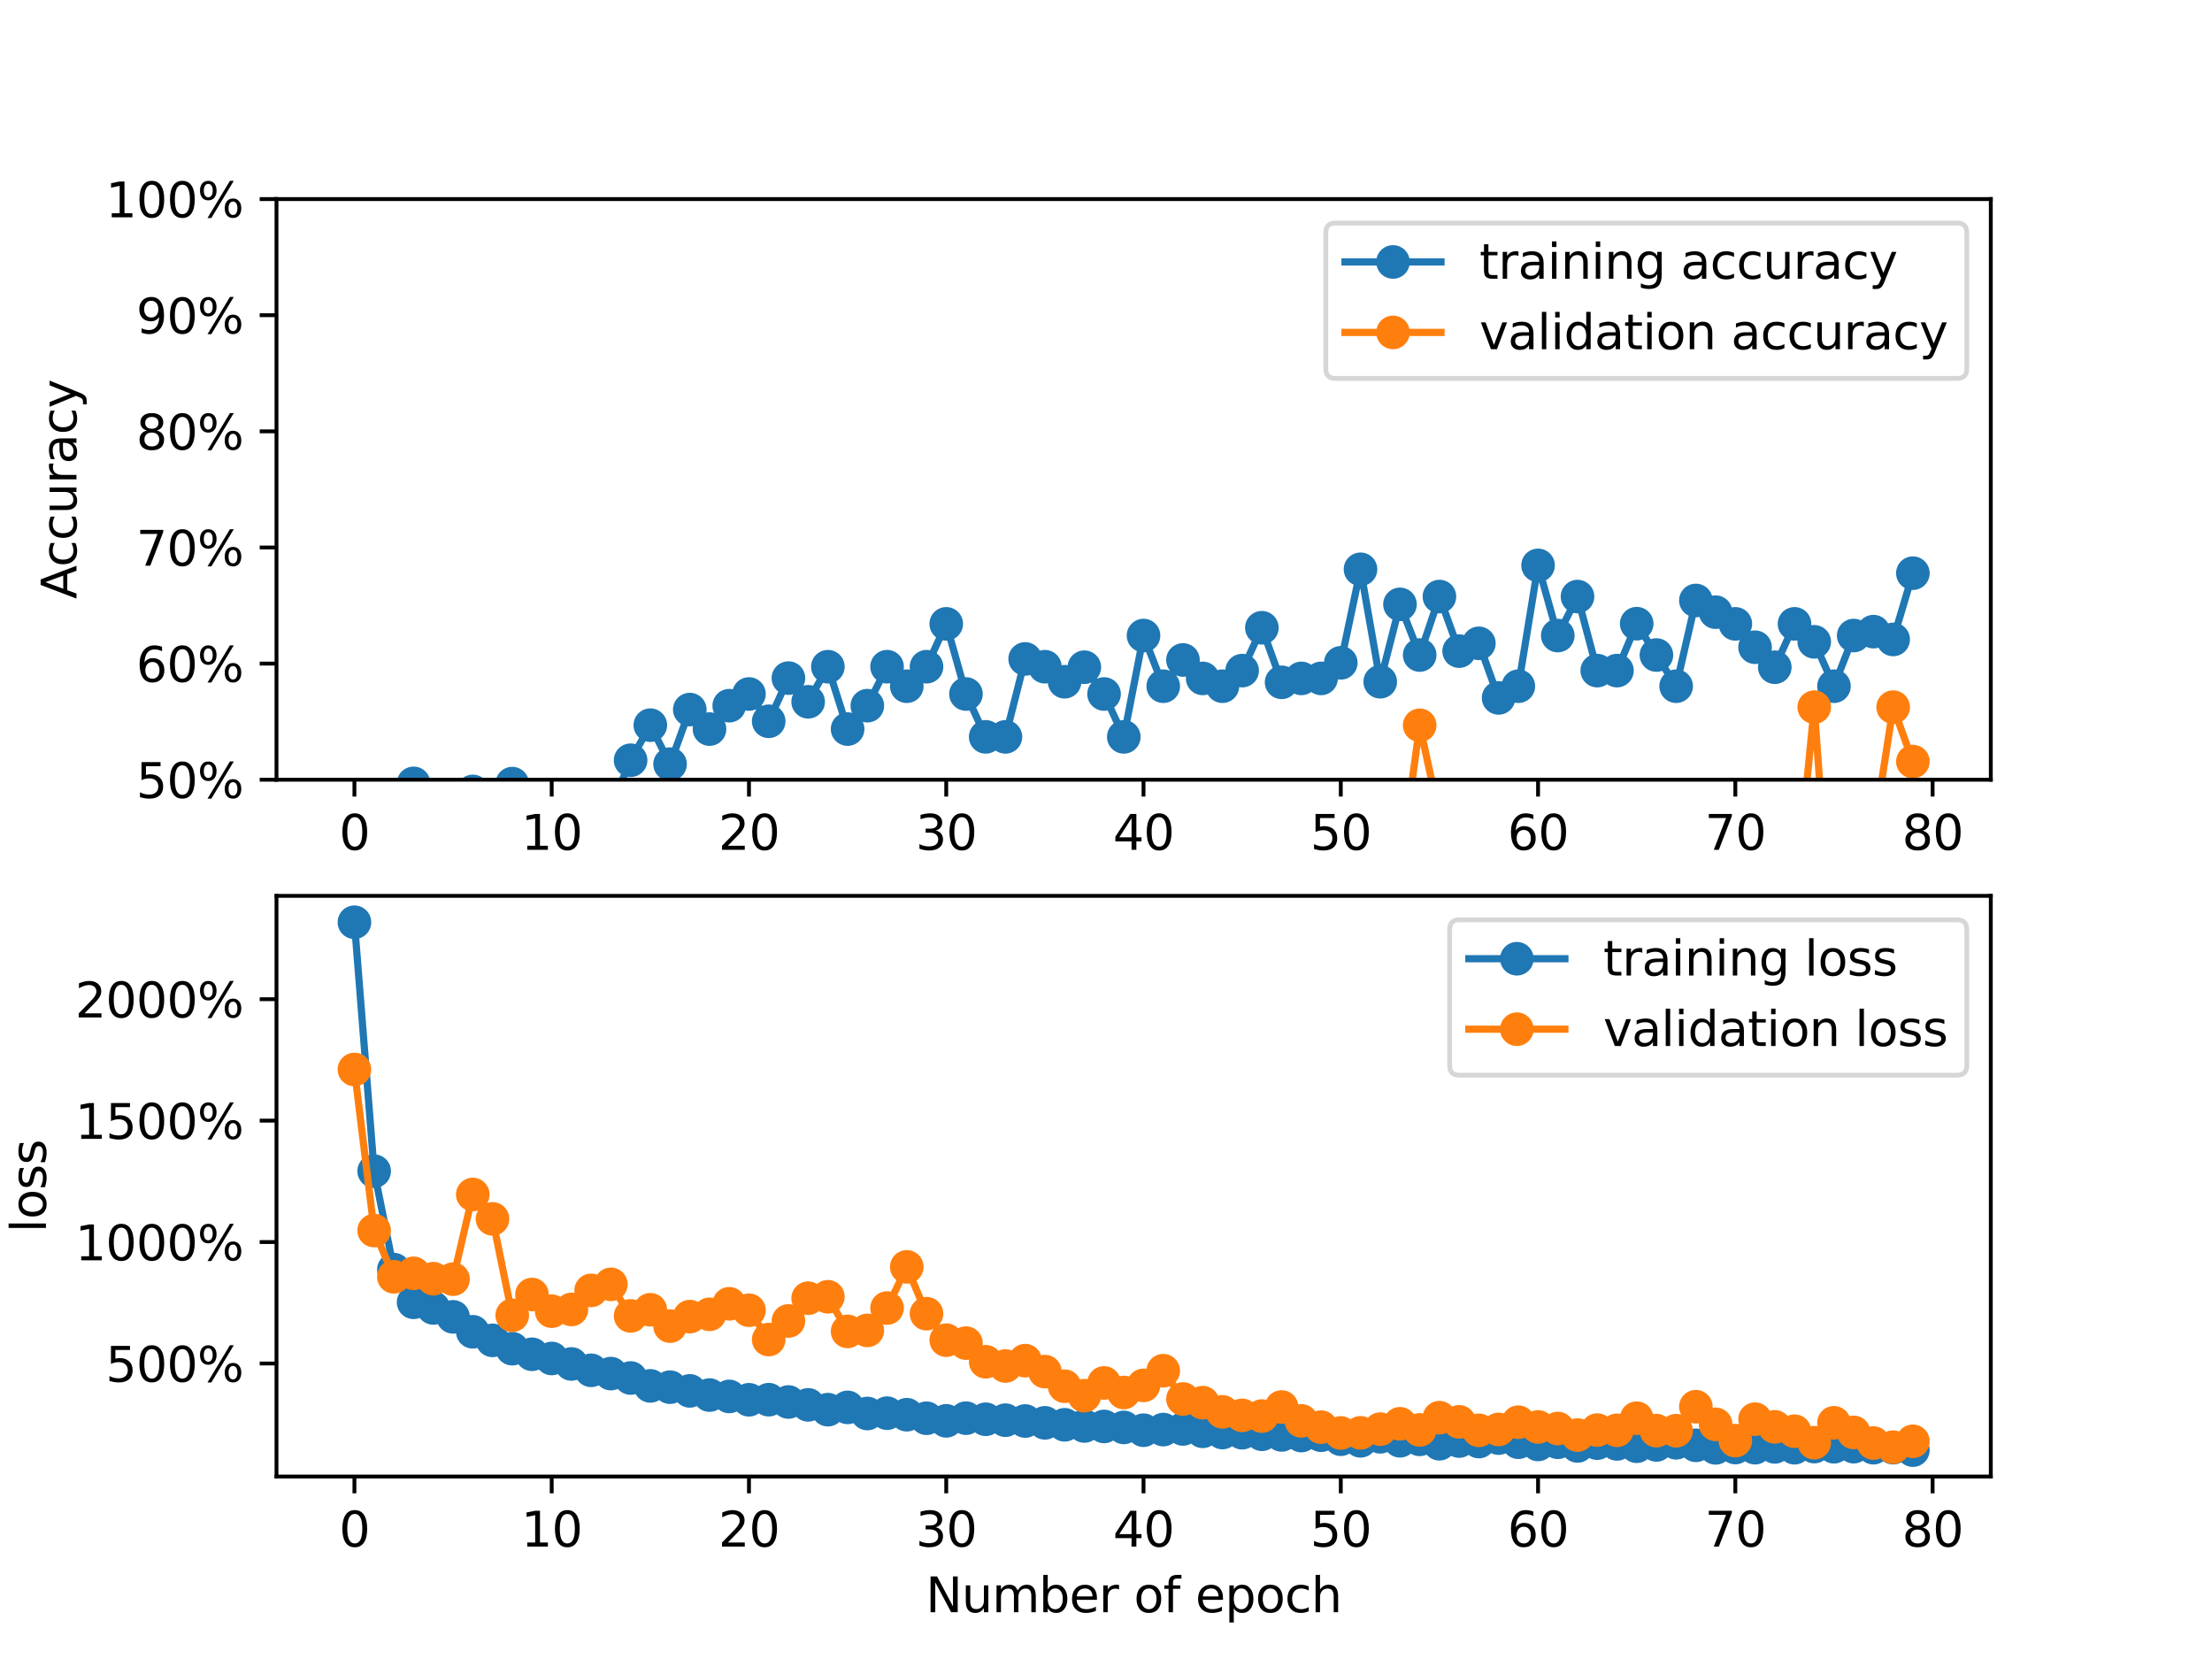 <?xml version="1.0" encoding="utf-8" standalone="no"?>
<!DOCTYPE svg PUBLIC "-//W3C//DTD SVG 1.1//EN"
  "http://www.w3.org/Graphics/SVG/1.1/DTD/svg11.dtd">
<svg xmlns:xlink="http://www.w3.org/1999/xlink" width="460.8pt" height="345.6pt" viewBox="0 0 460.8 345.6" xmlns="http://www.w3.org/2000/svg" version="1.1">
 <defs>
  <style type="text/css">*{stroke-linejoin: round; stroke-linecap: butt}</style>
 </defs>
 <g id="figure_1">
  <g id="patch_1">
   <path d="M 0 345.6 
L 460.8 345.6 
L 460.8 0 
L 0 0 
z
" style="fill: #ffffff"/>
  </g>
  <g id="axes_1">
   <g id="patch_2">
    <path d="M 57.6 162.432 
L 414.72 162.432 
L 414.72 41.472 
L 57.6 41.472 
z
" style="fill: #ffffff"/>
   </g>
   <g id="matplotlib.axis_1">
    <g id="xtick_1">
     <g id="line2d_1">
      <defs>
       <path id="m6df37d222d" d="M 0 0 
L 0 3.5 
" style="stroke: #000000; stroke-width: 0.8"/>
      </defs>
      <g>
       <use xlink:href="#m6df37d222d" x="73.833" y="162.432" style="stroke: #000000; stroke-width: 0.8"/>
      </g>
     </g>
     <g id="text_1">
      <!-- 0 -->
      <g transform="translate(70.651 177.03) scale(0.1 -0.1)">
       <defs>
        <path id="DejaVuSans-30" d="M 2034 4250 
Q 1547 4250 1301 3770 
Q 1056 3291 1056 2328 
Q 1056 1369 1301 889 
Q 1547 409 2034 409 
Q 2525 409 2770 889 
Q 3016 1369 3016 2328 
Q 3016 3291 2770 3770 
Q 2525 4250 2034 4250 
z
M 2034 4750 
Q 2819 4750 3233 4129 
Q 3647 3509 3647 2328 
Q 3647 1150 3233 529 
Q 2819 -91 2034 -91 
Q 1250 -91 836 529 
Q 422 1150 422 2328 
Q 422 3509 836 4129 
Q 1250 4750 2034 4750 
z
" transform="scale(0.016)"/>
       </defs>
       <use xlink:href="#DejaVuSans-30"/>
      </g>
     </g>
    </g>
    <g id="xtick_2">
     <g id="line2d_2">
      <g>
       <use xlink:href="#m6df37d222d" x="114.928" y="162.432" style="stroke: #000000; stroke-width: 0.8"/>
      </g>
     </g>
     <g id="text_2">
      <!-- 10 -->
      <g transform="translate(108.566 177.03) scale(0.1 -0.1)">
       <defs>
        <path id="DejaVuSans-31" d="M 794 531 
L 1825 531 
L 1825 4091 
L 703 3866 
L 703 4441 
L 1819 4666 
L 2450 4666 
L 2450 531 
L 3481 531 
L 3481 0 
L 794 0 
L 794 531 
z
" transform="scale(0.016)"/>
       </defs>
       <use xlink:href="#DejaVuSans-31"/>
       <use xlink:href="#DejaVuSans-30" x="63.623"/>
      </g>
     </g>
    </g>
    <g id="xtick_3">
     <g id="line2d_3">
      <g>
       <use xlink:href="#m6df37d222d" x="156.024" y="162.432" style="stroke: #000000; stroke-width: 0.8"/>
      </g>
     </g>
     <g id="text_3">
      <!-- 20 -->
      <g transform="translate(149.661 177.03) scale(0.1 -0.1)">
       <defs>
        <path id="DejaVuSans-32" d="M 1228 531 
L 3431 531 
L 3431 0 
L 469 0 
L 469 531 
Q 828 903 1448 1529 
Q 2069 2156 2228 2338 
Q 2531 2678 2651 2914 
Q 2772 3150 2772 3378 
Q 2772 3750 2511 3984 
Q 2250 4219 1831 4219 
Q 1534 4219 1204 4116 
Q 875 4013 500 3803 
L 500 4441 
Q 881 4594 1212 4672 
Q 1544 4750 1819 4750 
Q 2544 4750 2975 4387 
Q 3406 4025 3406 3419 
Q 3406 3131 3298 2873 
Q 3191 2616 2906 2266 
Q 2828 2175 2409 1742 
Q 1991 1309 1228 531 
z
" transform="scale(0.016)"/>
       </defs>
       <use xlink:href="#DejaVuSans-32"/>
       <use xlink:href="#DejaVuSans-30" x="63.623"/>
      </g>
     </g>
    </g>
    <g id="xtick_4">
     <g id="line2d_4">
      <g>
       <use xlink:href="#m6df37d222d" x="197.119" y="162.432" style="stroke: #000000; stroke-width: 0.8"/>
      </g>
     </g>
     <g id="text_4">
      <!-- 30 -->
      <g transform="translate(190.757 177.03) scale(0.1 -0.1)">
       <defs>
        <path id="DejaVuSans-33" d="M 2597 2516 
Q 3050 2419 3304 2112 
Q 3559 1806 3559 1356 
Q 3559 666 3084 287 
Q 2609 -91 1734 -91 
Q 1441 -91 1130 -33 
Q 819 25 488 141 
L 488 750 
Q 750 597 1062 519 
Q 1375 441 1716 441 
Q 2309 441 2620 675 
Q 2931 909 2931 1356 
Q 2931 1769 2642 2001 
Q 2353 2234 1838 2234 
L 1294 2234 
L 1294 2753 
L 1863 2753 
Q 2328 2753 2575 2939 
Q 2822 3125 2822 3475 
Q 2822 3834 2567 4026 
Q 2313 4219 1838 4219 
Q 1578 4219 1281 4162 
Q 984 4106 628 3988 
L 628 4550 
Q 988 4650 1302 4700 
Q 1616 4750 1894 4750 
Q 2613 4750 3031 4423 
Q 3450 4097 3450 3541 
Q 3450 3153 3228 2886 
Q 3006 2619 2597 2516 
z
" transform="scale(0.016)"/>
       </defs>
       <use xlink:href="#DejaVuSans-33"/>
       <use xlink:href="#DejaVuSans-30" x="63.623"/>
      </g>
     </g>
    </g>
    <g id="xtick_5">
     <g id="line2d_5">
      <g>
       <use xlink:href="#m6df37d222d" x="238.215" y="162.432" style="stroke: #000000; stroke-width: 0.8"/>
      </g>
     </g>
     <g id="text_5">
      <!-- 40 -->
      <g transform="translate(231.852 177.03) scale(0.1 -0.1)">
       <defs>
        <path id="DejaVuSans-34" d="M 2419 4116 
L 825 1625 
L 2419 1625 
L 2419 4116 
z
M 2253 4666 
L 3047 4666 
L 3047 1625 
L 3713 1625 
L 3713 1100 
L 3047 1100 
L 3047 0 
L 2419 0 
L 2419 1100 
L 313 1100 
L 313 1709 
L 2253 4666 
z
" transform="scale(0.016)"/>
       </defs>
       <use xlink:href="#DejaVuSans-34"/>
       <use xlink:href="#DejaVuSans-30" x="63.623"/>
      </g>
     </g>
    </g>
    <g id="xtick_6">
     <g id="line2d_6">
      <g>
       <use xlink:href="#m6df37d222d" x="279.31" y="162.432" style="stroke: #000000; stroke-width: 0.8"/>
      </g>
     </g>
     <g id="text_6">
      <!-- 50 -->
      <g transform="translate(272.948 177.03) scale(0.1 -0.1)">
       <defs>
        <path id="DejaVuSans-35" d="M 691 4666 
L 3169 4666 
L 3169 4134 
L 1269 4134 
L 1269 2991 
Q 1406 3038 1543 3061 
Q 1681 3084 1819 3084 
Q 2600 3084 3056 2656 
Q 3513 2228 3513 1497 
Q 3513 744 3044 326 
Q 2575 -91 1722 -91 
Q 1428 -91 1123 -41 
Q 819 9 494 109 
L 494 744 
Q 775 591 1075 516 
Q 1375 441 1709 441 
Q 2250 441 2565 725 
Q 2881 1009 2881 1497 
Q 2881 1984 2565 2268 
Q 2250 2553 1709 2553 
Q 1456 2553 1204 2497 
Q 953 2441 691 2322 
L 691 4666 
z
" transform="scale(0.016)"/>
       </defs>
       <use xlink:href="#DejaVuSans-35"/>
       <use xlink:href="#DejaVuSans-30" x="63.623"/>
      </g>
     </g>
    </g>
    <g id="xtick_7">
     <g id="line2d_7">
      <g>
       <use xlink:href="#m6df37d222d" x="320.406" y="162.432" style="stroke: #000000; stroke-width: 0.8"/>
      </g>
     </g>
     <g id="text_7">
      <!-- 60 -->
      <g transform="translate(314.043 177.03) scale(0.1 -0.1)">
       <defs>
        <path id="DejaVuSans-36" d="M 2113 2584 
Q 1688 2584 1439 2293 
Q 1191 2003 1191 1497 
Q 1191 994 1439 701 
Q 1688 409 2113 409 
Q 2538 409 2786 701 
Q 3034 994 3034 1497 
Q 3034 2003 2786 2293 
Q 2538 2584 2113 2584 
z
M 3366 4563 
L 3366 3988 
Q 3128 4100 2886 4159 
Q 2644 4219 2406 4219 
Q 1781 4219 1451 3797 
Q 1122 3375 1075 2522 
Q 1259 2794 1537 2939 
Q 1816 3084 2150 3084 
Q 2853 3084 3261 2657 
Q 3669 2231 3669 1497 
Q 3669 778 3244 343 
Q 2819 -91 2113 -91 
Q 1303 -91 875 529 
Q 447 1150 447 2328 
Q 447 3434 972 4092 
Q 1497 4750 2381 4750 
Q 2619 4750 2861 4703 
Q 3103 4656 3366 4563 
z
" transform="scale(0.016)"/>
       </defs>
       <use xlink:href="#DejaVuSans-36"/>
       <use xlink:href="#DejaVuSans-30" x="63.623"/>
      </g>
     </g>
    </g>
    <g id="xtick_8">
     <g id="line2d_8">
      <g>
       <use xlink:href="#m6df37d222d" x="361.501" y="162.432" style="stroke: #000000; stroke-width: 0.8"/>
      </g>
     </g>
     <g id="text_8">
      <!-- 70 -->
      <g transform="translate(355.139 177.03) scale(0.1 -0.1)">
       <defs>
        <path id="DejaVuSans-37" d="M 525 4666 
L 3525 4666 
L 3525 4397 
L 1831 0 
L 1172 0 
L 2766 4134 
L 525 4134 
L 525 4666 
z
" transform="scale(0.016)"/>
       </defs>
       <use xlink:href="#DejaVuSans-37"/>
       <use xlink:href="#DejaVuSans-30" x="63.623"/>
      </g>
     </g>
    </g>
    <g id="xtick_9">
     <g id="line2d_9">
      <g>
       <use xlink:href="#m6df37d222d" x="402.597" y="162.432" style="stroke: #000000; stroke-width: 0.8"/>
      </g>
     </g>
     <g id="text_9">
      <!-- 80 -->
      <g transform="translate(396.234 177.03) scale(0.1 -0.1)">
       <defs>
        <path id="DejaVuSans-38" d="M 2034 2216 
Q 1584 2216 1326 1975 
Q 1069 1734 1069 1313 
Q 1069 891 1326 650 
Q 1584 409 2034 409 
Q 2484 409 2743 651 
Q 3003 894 3003 1313 
Q 3003 1734 2745 1975 
Q 2488 2216 2034 2216 
z
M 1403 2484 
Q 997 2584 770 2862 
Q 544 3141 544 3541 
Q 544 4100 942 4425 
Q 1341 4750 2034 4750 
Q 2731 4750 3128 4425 
Q 3525 4100 3525 3541 
Q 3525 3141 3298 2862 
Q 3072 2584 2669 2484 
Q 3125 2378 3379 2068 
Q 3634 1759 3634 1313 
Q 3634 634 3220 271 
Q 2806 -91 2034 -91 
Q 1263 -91 848 271 
Q 434 634 434 1313 
Q 434 1759 690 2068 
Q 947 2378 1403 2484 
z
M 1172 3481 
Q 1172 3119 1398 2916 
Q 1625 2713 2034 2713 
Q 2441 2713 2670 2916 
Q 2900 3119 2900 3481 
Q 2900 3844 2670 4047 
Q 2441 4250 2034 4250 
Q 1625 4250 1398 4047 
Q 1172 3844 1172 3481 
z
" transform="scale(0.016)"/>
       </defs>
       <use xlink:href="#DejaVuSans-38"/>
       <use xlink:href="#DejaVuSans-30" x="63.623"/>
      </g>
     </g>
    </g>
   </g>
   <g id="matplotlib.axis_2">
    <g id="ytick_1">
     <g id="line2d_10">
      <defs>
       <path id="m89e3bcc0e9" d="M 0 0 
L -3.5 0 
" style="stroke: #000000; stroke-width: 0.8"/>
      </defs>
      <g>
       <use xlink:href="#m89e3bcc0e9" x="57.6" y="162.432" style="stroke: #000000; stroke-width: 0.8"/>
      </g>
     </g>
     <g id="text_10">
      <!-- 50% -->
      <g transform="translate(28.373 166.231) scale(0.1 -0.1)">
       <defs>
        <path id="DejaVuSans-25" d="M 4653 2053 
Q 4381 2053 4226 1822 
Q 4072 1591 4072 1178 
Q 4072 772 4226 539 
Q 4381 306 4653 306 
Q 4919 306 5073 539 
Q 5228 772 5228 1178 
Q 5228 1588 5073 1820 
Q 4919 2053 4653 2053 
z
M 4653 2450 
Q 5147 2450 5437 2106 
Q 5728 1763 5728 1178 
Q 5728 594 5436 251 
Q 5144 -91 4653 -91 
Q 4153 -91 3862 251 
Q 3572 594 3572 1178 
Q 3572 1766 3864 2108 
Q 4156 2450 4653 2450 
z
M 1428 4353 
Q 1159 4353 1004 4120 
Q 850 3888 850 3481 
Q 850 3069 1003 2837 
Q 1156 2606 1428 2606 
Q 1700 2606 1854 2837 
Q 2009 3069 2009 3481 
Q 2009 3884 1853 4118 
Q 1697 4353 1428 4353 
z
M 4250 4750 
L 4750 4750 
L 1831 -91 
L 1331 -91 
L 4250 4750 
z
M 1428 4750 
Q 1922 4750 2215 4408 
Q 2509 4066 2509 3481 
Q 2509 2891 2217 2550 
Q 1925 2209 1428 2209 
Q 931 2209 642 2551 
Q 353 2894 353 3481 
Q 353 4063 643 4406 
Q 934 4750 1428 4750 
z
" transform="scale(0.016)"/>
       </defs>
       <use xlink:href="#DejaVuSans-35"/>
       <use xlink:href="#DejaVuSans-30" x="63.623"/>
       <use xlink:href="#DejaVuSans-25" x="127.246"/>
      </g>
     </g>
    </g>
    <g id="ytick_2">
     <g id="line2d_11">
      <g>
       <use xlink:href="#m89e3bcc0e9" x="57.6" y="138.24" style="stroke: #000000; stroke-width: 0.8"/>
      </g>
     </g>
     <g id="text_11">
      <!-- 60% -->
      <g transform="translate(28.373 142.039) scale(0.1 -0.1)">
       <use xlink:href="#DejaVuSans-36"/>
       <use xlink:href="#DejaVuSans-30" x="63.623"/>
       <use xlink:href="#DejaVuSans-25" x="127.246"/>
      </g>
     </g>
    </g>
    <g id="ytick_3">
     <g id="line2d_12">
      <g>
       <use xlink:href="#m89e3bcc0e9" x="57.6" y="114.048" style="stroke: #000000; stroke-width: 0.8"/>
      </g>
     </g>
     <g id="text_12">
      <!-- 70% -->
      <g transform="translate(28.373 117.847) scale(0.1 -0.1)">
       <use xlink:href="#DejaVuSans-37"/>
       <use xlink:href="#DejaVuSans-30" x="63.623"/>
       <use xlink:href="#DejaVuSans-25" x="127.246"/>
      </g>
     </g>
    </g>
    <g id="ytick_4">
     <g id="line2d_13">
      <g>
       <use xlink:href="#m89e3bcc0e9" x="57.6" y="89.856" style="stroke: #000000; stroke-width: 0.8"/>
      </g>
     </g>
     <g id="text_13">
      <!-- 80% -->
      <g transform="translate(28.373 93.655) scale(0.1 -0.1)">
       <use xlink:href="#DejaVuSans-38"/>
       <use xlink:href="#DejaVuSans-30" x="63.623"/>
       <use xlink:href="#DejaVuSans-25" x="127.246"/>
      </g>
     </g>
    </g>
    <g id="ytick_5">
     <g id="line2d_14">
      <g>
       <use xlink:href="#m89e3bcc0e9" x="57.6" y="65.664" style="stroke: #000000; stroke-width: 0.8"/>
      </g>
     </g>
     <g id="text_14">
      <!-- 90% -->
      <g transform="translate(28.373 69.463) scale(0.1 -0.1)">
       <defs>
        <path id="DejaVuSans-39" d="M 703 97 
L 703 672 
Q 941 559 1184 500 
Q 1428 441 1663 441 
Q 2288 441 2617 861 
Q 2947 1281 2994 2138 
Q 2813 1869 2534 1725 
Q 2256 1581 1919 1581 
Q 1219 1581 811 2004 
Q 403 2428 403 3163 
Q 403 3881 828 4315 
Q 1253 4750 1959 4750 
Q 2769 4750 3195 4129 
Q 3622 3509 3622 2328 
Q 3622 1225 3098 567 
Q 2575 -91 1691 -91 
Q 1453 -91 1209 -44 
Q 966 3 703 97 
z
M 1959 2075 
Q 2384 2075 2632 2365 
Q 2881 2656 2881 3163 
Q 2881 3666 2632 3958 
Q 2384 4250 1959 4250 
Q 1534 4250 1286 3958 
Q 1038 3666 1038 3163 
Q 1038 2656 1286 2365 
Q 1534 2075 1959 2075 
z
" transform="scale(0.016)"/>
       </defs>
       <use xlink:href="#DejaVuSans-39"/>
       <use xlink:href="#DejaVuSans-30" x="63.623"/>
       <use xlink:href="#DejaVuSans-25" x="127.246"/>
      </g>
     </g>
    </g>
    <g id="ytick_6">
     <g id="line2d_15">
      <g>
       <use xlink:href="#m89e3bcc0e9" x="57.6" y="41.472" style="stroke: #000000; stroke-width: 0.8"/>
      </g>
     </g>
     <g id="text_15">
      <!-- 100% -->
      <g transform="translate(22.011 45.271) scale(0.1 -0.1)">
       <use xlink:href="#DejaVuSans-31"/>
       <use xlink:href="#DejaVuSans-30" x="63.623"/>
       <use xlink:href="#DejaVuSans-30" x="127.246"/>
       <use xlink:href="#DejaVuSans-25" x="190.869"/>
      </g>
     </g>
    </g>
    <g id="text_16">
     <!-- Accuracy -->
     <g transform="translate(15.931 124.78) rotate(-90) scale(0.1 -0.1)">
      <defs>
       <path id="DejaVuSans-41" d="M 2188 4044 
L 1331 1722 
L 3047 1722 
L 2188 4044 
z
M 1831 4666 
L 2547 4666 
L 4325 0 
L 3669 0 
L 3244 1197 
L 1141 1197 
L 716 0 
L 50 0 
L 1831 4666 
z
" transform="scale(0.016)"/>
       <path id="DejaVuSans-63" d="M 3122 3366 
L 3122 2828 
Q 2878 2963 2633 3030 
Q 2388 3097 2138 3097 
Q 1578 3097 1268 2742 
Q 959 2388 959 1747 
Q 959 1106 1268 751 
Q 1578 397 2138 397 
Q 2388 397 2633 464 
Q 2878 531 3122 666 
L 3122 134 
Q 2881 22 2623 -34 
Q 2366 -91 2075 -91 
Q 1284 -91 818 406 
Q 353 903 353 1747 
Q 353 2603 823 3093 
Q 1294 3584 2113 3584 
Q 2378 3584 2631 3529 
Q 2884 3475 3122 3366 
z
" transform="scale(0.016)"/>
       <path id="DejaVuSans-75" d="M 544 1381 
L 544 3500 
L 1119 3500 
L 1119 1403 
Q 1119 906 1312 657 
Q 1506 409 1894 409 
Q 2359 409 2629 706 
Q 2900 1003 2900 1516 
L 2900 3500 
L 3475 3500 
L 3475 0 
L 2900 0 
L 2900 538 
Q 2691 219 2414 64 
Q 2138 -91 1772 -91 
Q 1169 -91 856 284 
Q 544 659 544 1381 
z
M 1991 3584 
L 1991 3584 
z
" transform="scale(0.016)"/>
       <path id="DejaVuSans-72" d="M 2631 2963 
Q 2534 3019 2420 3045 
Q 2306 3072 2169 3072 
Q 1681 3072 1420 2755 
Q 1159 2438 1159 1844 
L 1159 0 
L 581 0 
L 581 3500 
L 1159 3500 
L 1159 2956 
Q 1341 3275 1631 3429 
Q 1922 3584 2338 3584 
Q 2397 3584 2469 3576 
Q 2541 3569 2628 3553 
L 2631 2963 
z
" transform="scale(0.016)"/>
       <path id="DejaVuSans-61" d="M 2194 1759 
Q 1497 1759 1228 1600 
Q 959 1441 959 1056 
Q 959 750 1161 570 
Q 1363 391 1709 391 
Q 2188 391 2477 730 
Q 2766 1069 2766 1631 
L 2766 1759 
L 2194 1759 
z
M 3341 1997 
L 3341 0 
L 2766 0 
L 2766 531 
Q 2569 213 2275 61 
Q 1981 -91 1556 -91 
Q 1019 -91 701 211 
Q 384 513 384 1019 
Q 384 1609 779 1909 
Q 1175 2209 1959 2209 
L 2766 2209 
L 2766 2266 
Q 2766 2663 2505 2880 
Q 2244 3097 1772 3097 
Q 1472 3097 1187 3025 
Q 903 2953 641 2809 
L 641 3341 
Q 956 3463 1253 3523 
Q 1550 3584 1831 3584 
Q 2591 3584 2966 3190 
Q 3341 2797 3341 1997 
z
" transform="scale(0.016)"/>
       <path id="DejaVuSans-79" d="M 2059 -325 
Q 1816 -950 1584 -1140 
Q 1353 -1331 966 -1331 
L 506 -1331 
L 506 -850 
L 844 -850 
Q 1081 -850 1212 -737 
Q 1344 -625 1503 -206 
L 1606 56 
L 191 3500 
L 800 3500 
L 1894 763 
L 2988 3500 
L 3597 3500 
L 2059 -325 
z
" transform="scale(0.016)"/>
      </defs>
      <use xlink:href="#DejaVuSans-41"/>
      <use xlink:href="#DejaVuSans-63" x="66.658"/>
      <use xlink:href="#DejaVuSans-63" x="121.639"/>
      <use xlink:href="#DejaVuSans-75" x="176.619"/>
      <use xlink:href="#DejaVuSans-72" x="239.998"/>
      <use xlink:href="#DejaVuSans-61" x="281.111"/>
      <use xlink:href="#DejaVuSans-63" x="342.391"/>
      <use xlink:href="#DejaVuSans-79" x="397.371"/>
     </g>
    </g>
   </g>
   <g id="line2d_16">
    <path d="M 73.833 206.27 
L 77.942 183.539 
L 82.052 176.233 
L 86.161 163.188 
L 90.271 176.233 
L 94.38 170.55 
L 98.49 164.867 
L 102.6 169.738 
L 106.709 163.244 
L 110.819 165.679 
L 114.928 177.045 
L 119.038 166.491 
L 123.147 170.55 
L 127.257 168.115 
L 131.366 158.373 
L 135.476 151.067 
L 139.586 159.185 
L 143.695 147.819 
L 147.805 151.878 
L 151.914 147.008 
L 156.024 144.572 
L 160.133 150.255 
L 164.243 141.264 
L 168.352 146.196 
L 172.462 138.889 
L 176.572 151.878 
L 180.681 147.008 
L 184.791 138.889 
L 188.9 142.949 
L 193.01 138.889 
L 197.119 129.96 
L 201.229 144.572 
L 205.338 153.502 
L 209.448 153.502 
L 213.557 137.266 
L 217.667 138.889 
L 221.777 142.02 
L 225.886 138.996 
L 229.996 144.572 
L 234.105 153.502 
L 238.215 132.395 
L 242.324 142.949 
L 246.434 137.484 
L 250.543 141.325 
L 254.653 142.949 
L 258.763 139.701 
L 262.872 130.771 
L 266.982 142.137 
L 271.091 141.325 
L 275.201 141.325 
L 279.31 138.078 
L 283.42 118.594 
L 287.529 142.02 
L 291.639 125.9 
L 295.748 136.454 
L 299.858 124.277 
L 303.968 135.642 
L 308.077 134.019 
L 312.187 145.384 
L 316.296 142.949 
L 320.406 117.782 
L 324.515 132.395 
L 328.625 124.277 
L 332.734 139.701 
L 336.844 139.701 
L 340.954 129.924 
L 345.063 136.454 
L 349.173 142.949 
L 353.282 125.089 
L 357.392 127.524 
L 361.501 129.96 
L 365.611 134.83 
L 369.72 138.996 
L 373.83 129.96 
L 377.94 133.704 
L 382.049 142.949 
L 386.159 132.395 
L 390.268 131.583 
L 394.378 133.207 
L 398.487 119.406 
" clip-path="url(#pd07c6e4ea5)" style="fill: none; stroke: #1f77b4; stroke-width: 1.5; stroke-linecap: square"/>
    <defs>
     <path id="madf7aa321a" d="M 0 3 
C 0.796 3 1.559 2.684 2.121 2.121 
C 2.684 1.559 3 0.796 3 0 
C 3 -0.796 2.684 -1.559 2.121 -2.121 
C 1.559 -2.684 0.796 -3 0 -3 
C -0.796 -3 -1.559 -2.684 -2.121 -2.121 
C -2.684 -1.559 -3 -0.796 -3 0 
C -3 0.796 -2.684 1.559 -2.121 2.121 
C -1.559 2.684 -0.796 3 0 3 
z
" style="stroke: #1f77b4"/>
    </defs>
    <g clip-path="url(#pd07c6e4ea5)">
     <use xlink:href="#madf7aa321a" x="73.833" y="206.27" style="fill: #1f77b4; stroke: #1f77b4"/>
     <use xlink:href="#madf7aa321a" x="77.942" y="183.539" style="fill: #1f77b4; stroke: #1f77b4"/>
     <use xlink:href="#madf7aa321a" x="82.052" y="176.233" style="fill: #1f77b4; stroke: #1f77b4"/>
     <use xlink:href="#madf7aa321a" x="86.161" y="163.188" style="fill: #1f77b4; stroke: #1f77b4"/>
     <use xlink:href="#madf7aa321a" x="90.271" y="176.233" style="fill: #1f77b4; stroke: #1f77b4"/>
     <use xlink:href="#madf7aa321a" x="94.38" y="170.55" style="fill: #1f77b4; stroke: #1f77b4"/>
     <use xlink:href="#madf7aa321a" x="98.49" y="164.867" style="fill: #1f77b4; stroke: #1f77b4"/>
     <use xlink:href="#madf7aa321a" x="102.6" y="169.738" style="fill: #1f77b4; stroke: #1f77b4"/>
     <use xlink:href="#madf7aa321a" x="106.709" y="163.244" style="fill: #1f77b4; stroke: #1f77b4"/>
     <use xlink:href="#madf7aa321a" x="110.819" y="165.679" style="fill: #1f77b4; stroke: #1f77b4"/>
     <use xlink:href="#madf7aa321a" x="114.928" y="177.045" style="fill: #1f77b4; stroke: #1f77b4"/>
     <use xlink:href="#madf7aa321a" x="119.038" y="166.491" style="fill: #1f77b4; stroke: #1f77b4"/>
     <use xlink:href="#madf7aa321a" x="123.147" y="170.55" style="fill: #1f77b4; stroke: #1f77b4"/>
     <use xlink:href="#madf7aa321a" x="127.257" y="168.115" style="fill: #1f77b4; stroke: #1f77b4"/>
     <use xlink:href="#madf7aa321a" x="131.366" y="158.373" style="fill: #1f77b4; stroke: #1f77b4"/>
     <use xlink:href="#madf7aa321a" x="135.476" y="151.067" style="fill: #1f77b4; stroke: #1f77b4"/>
     <use xlink:href="#madf7aa321a" x="139.586" y="159.185" style="fill: #1f77b4; stroke: #1f77b4"/>
     <use xlink:href="#madf7aa321a" x="143.695" y="147.819" style="fill: #1f77b4; stroke: #1f77b4"/>
     <use xlink:href="#madf7aa321a" x="147.805" y="151.878" style="fill: #1f77b4; stroke: #1f77b4"/>
     <use xlink:href="#madf7aa321a" x="151.914" y="147.008" style="fill: #1f77b4; stroke: #1f77b4"/>
     <use xlink:href="#madf7aa321a" x="156.024" y="144.572" style="fill: #1f77b4; stroke: #1f77b4"/>
     <use xlink:href="#madf7aa321a" x="160.133" y="150.255" style="fill: #1f77b4; stroke: #1f77b4"/>
     <use xlink:href="#madf7aa321a" x="164.243" y="141.264" style="fill: #1f77b4; stroke: #1f77b4"/>
     <use xlink:href="#madf7aa321a" x="168.352" y="146.196" style="fill: #1f77b4; stroke: #1f77b4"/>
     <use xlink:href="#madf7aa321a" x="172.462" y="138.889" style="fill: #1f77b4; stroke: #1f77b4"/>
     <use xlink:href="#madf7aa321a" x="176.572" y="151.878" style="fill: #1f77b4; stroke: #1f77b4"/>
     <use xlink:href="#madf7aa321a" x="180.681" y="147.008" style="fill: #1f77b4; stroke: #1f77b4"/>
     <use xlink:href="#madf7aa321a" x="184.791" y="138.889" style="fill: #1f77b4; stroke: #1f77b4"/>
     <use xlink:href="#madf7aa321a" x="188.9" y="142.949" style="fill: #1f77b4; stroke: #1f77b4"/>
     <use xlink:href="#madf7aa321a" x="193.01" y="138.889" style="fill: #1f77b4; stroke: #1f77b4"/>
     <use xlink:href="#madf7aa321a" x="197.119" y="129.96" style="fill: #1f77b4; stroke: #1f77b4"/>
     <use xlink:href="#madf7aa321a" x="201.229" y="144.572" style="fill: #1f77b4; stroke: #1f77b4"/>
     <use xlink:href="#madf7aa321a" x="205.338" y="153.502" style="fill: #1f77b4; stroke: #1f77b4"/>
     <use xlink:href="#madf7aa321a" x="209.448" y="153.502" style="fill: #1f77b4; stroke: #1f77b4"/>
     <use xlink:href="#madf7aa321a" x="213.557" y="137.266" style="fill: #1f77b4; stroke: #1f77b4"/>
     <use xlink:href="#madf7aa321a" x="217.667" y="138.889" style="fill: #1f77b4; stroke: #1f77b4"/>
     <use xlink:href="#madf7aa321a" x="221.777" y="142.02" style="fill: #1f77b4; stroke: #1f77b4"/>
     <use xlink:href="#madf7aa321a" x="225.886" y="138.996" style="fill: #1f77b4; stroke: #1f77b4"/>
     <use xlink:href="#madf7aa321a" x="229.996" y="144.572" style="fill: #1f77b4; stroke: #1f77b4"/>
     <use xlink:href="#madf7aa321a" x="234.105" y="153.502" style="fill: #1f77b4; stroke: #1f77b4"/>
     <use xlink:href="#madf7aa321a" x="238.215" y="132.395" style="fill: #1f77b4; stroke: #1f77b4"/>
     <use xlink:href="#madf7aa321a" x="242.324" y="142.949" style="fill: #1f77b4; stroke: #1f77b4"/>
     <use xlink:href="#madf7aa321a" x="246.434" y="137.484" style="fill: #1f77b4; stroke: #1f77b4"/>
     <use xlink:href="#madf7aa321a" x="250.543" y="141.325" style="fill: #1f77b4; stroke: #1f77b4"/>
     <use xlink:href="#madf7aa321a" x="254.653" y="142.949" style="fill: #1f77b4; stroke: #1f77b4"/>
     <use xlink:href="#madf7aa321a" x="258.763" y="139.701" style="fill: #1f77b4; stroke: #1f77b4"/>
     <use xlink:href="#madf7aa321a" x="262.872" y="130.771" style="fill: #1f77b4; stroke: #1f77b4"/>
     <use xlink:href="#madf7aa321a" x="266.982" y="142.137" style="fill: #1f77b4; stroke: #1f77b4"/>
     <use xlink:href="#madf7aa321a" x="271.091" y="141.325" style="fill: #1f77b4; stroke: #1f77b4"/>
     <use xlink:href="#madf7aa321a" x="275.201" y="141.325" style="fill: #1f77b4; stroke: #1f77b4"/>
     <use xlink:href="#madf7aa321a" x="279.31" y="138.078" style="fill: #1f77b4; stroke: #1f77b4"/>
     <use xlink:href="#madf7aa321a" x="283.42" y="118.594" style="fill: #1f77b4; stroke: #1f77b4"/>
     <use xlink:href="#madf7aa321a" x="287.529" y="142.02" style="fill: #1f77b4; stroke: #1f77b4"/>
     <use xlink:href="#madf7aa321a" x="291.639" y="125.9" style="fill: #1f77b4; stroke: #1f77b4"/>
     <use xlink:href="#madf7aa321a" x="295.748" y="136.454" style="fill: #1f77b4; stroke: #1f77b4"/>
     <use xlink:href="#madf7aa321a" x="299.858" y="124.277" style="fill: #1f77b4; stroke: #1f77b4"/>
     <use xlink:href="#madf7aa321a" x="303.968" y="135.642" style="fill: #1f77b4; stroke: #1f77b4"/>
     <use xlink:href="#madf7aa321a" x="308.077" y="134.019" style="fill: #1f77b4; stroke: #1f77b4"/>
     <use xlink:href="#madf7aa321a" x="312.187" y="145.384" style="fill: #1f77b4; stroke: #1f77b4"/>
     <use xlink:href="#madf7aa321a" x="316.296" y="142.949" style="fill: #1f77b4; stroke: #1f77b4"/>
     <use xlink:href="#madf7aa321a" x="320.406" y="117.782" style="fill: #1f77b4; stroke: #1f77b4"/>
     <use xlink:href="#madf7aa321a" x="324.515" y="132.395" style="fill: #1f77b4; stroke: #1f77b4"/>
     <use xlink:href="#madf7aa321a" x="328.625" y="124.277" style="fill: #1f77b4; stroke: #1f77b4"/>
     <use xlink:href="#madf7aa321a" x="332.734" y="139.701" style="fill: #1f77b4; stroke: #1f77b4"/>
     <use xlink:href="#madf7aa321a" x="336.844" y="139.701" style="fill: #1f77b4; stroke: #1f77b4"/>
     <use xlink:href="#madf7aa321a" x="340.954" y="129.924" style="fill: #1f77b4; stroke: #1f77b4"/>
     <use xlink:href="#madf7aa321a" x="345.063" y="136.454" style="fill: #1f77b4; stroke: #1f77b4"/>
     <use xlink:href="#madf7aa321a" x="349.173" y="142.949" style="fill: #1f77b4; stroke: #1f77b4"/>
     <use xlink:href="#madf7aa321a" x="353.282" y="125.089" style="fill: #1f77b4; stroke: #1f77b4"/>
     <use xlink:href="#madf7aa321a" x="357.392" y="127.524" style="fill: #1f77b4; stroke: #1f77b4"/>
     <use xlink:href="#madf7aa321a" x="361.501" y="129.96" style="fill: #1f77b4; stroke: #1f77b4"/>
     <use xlink:href="#madf7aa321a" x="365.611" y="134.83" style="fill: #1f77b4; stroke: #1f77b4"/>
     <use xlink:href="#madf7aa321a" x="369.72" y="138.996" style="fill: #1f77b4; stroke: #1f77b4"/>
     <use xlink:href="#madf7aa321a" x="373.83" y="129.96" style="fill: #1f77b4; stroke: #1f77b4"/>
     <use xlink:href="#madf7aa321a" x="377.94" y="133.704" style="fill: #1f77b4; stroke: #1f77b4"/>
     <use xlink:href="#madf7aa321a" x="382.049" y="142.949" style="fill: #1f77b4; stroke: #1f77b4"/>
     <use xlink:href="#madf7aa321a" x="386.159" y="132.395" style="fill: #1f77b4; stroke: #1f77b4"/>
     <use xlink:href="#madf7aa321a" x="390.268" y="131.583" style="fill: #1f77b4; stroke: #1f77b4"/>
     <use xlink:href="#madf7aa321a" x="394.378" y="133.207" style="fill: #1f77b4; stroke: #1f77b4"/>
     <use xlink:href="#madf7aa321a" x="398.487" y="119.406" style="fill: #1f77b4; stroke: #1f77b4"/>
    </g>
   </g>
   <g id="line2d_17">
    <path d="M 73.833 283.392 
L 77.942 204.012 
L 82.052 222.912 
L 86.161 204.012 
L 90.271 188.892 
L 94.38 234.252 
L 98.49 283.392 
L 102.6 283.392 
L 106.709 272.052 
L 110.819 200.232 
L 114.928 264.492 
L 119.038 283.392 
L 123.147 238.032 
L 127.257 219.132 
L 131.366 253.152 
L 135.476 283.392 
L 139.586 275.832 
L 143.695 283.392 
L 147.805 283.392 
L 151.914 283.392 
L 156.024 283.392 
L 160.133 283.392 
L 164.243 283.392 
L 168.352 283.392 
L 172.462 283.392 
L 176.572 283.392 
L 180.681 283.392 
L 184.791 283.392 
L 188.9 283.392 
L 193.01 283.392 
L 197.119 283.392 
L 201.229 283.392 
L 205.338 283.392 
L 209.448 279.612 
L 213.557 283.392 
L 217.667 279.612 
L 221.777 275.832 
L 225.886 256.932 
L 229.996 272.052 
L 234.105 256.932 
L 238.215 272.052 
L 242.324 283.392 
L 246.434 253.152 
L 250.543 211.572 
L 254.653 204.012 
L 258.763 196.452 
L 262.872 192.672 
L 266.982 222.912 
L 271.091 204.012 
L 275.201 166.212 
L 279.31 173.772 
L 283.42 169.992 
L 287.529 192.672 
L 291.639 181.332 
L 295.748 151.092 
L 299.858 169.992 
L 303.968 181.332 
L 308.077 196.452 
L 312.187 204.012 
L 316.296 230.472 
L 320.406 188.892 
L 324.515 188.892 
L 328.625 188.892 
L 332.734 196.452 
L 336.844 185.112 
L 340.954 230.472 
L 345.063 185.112 
L 349.173 173.772 
L 353.282 211.572 
L 357.392 200.232 
L 361.501 177.552 
L 365.611 185.112 
L 369.72 185.112 
L 373.83 188.892 
L 377.94 147.312 
L 382.049 204.012 
L 386.159 188.892 
L 390.268 173.772 
L 394.378 147.312 
L 398.487 158.652 
" clip-path="url(#pd07c6e4ea5)" style="fill: none; stroke: #ff7f0e; stroke-width: 1.5; stroke-linecap: square"/>
    <defs>
     <path id="medc98bdb50" d="M 0 3 
C 0.796 3 1.559 2.684 2.121 2.121 
C 2.684 1.559 3 0.796 3 0 
C 3 -0.796 2.684 -1.559 2.121 -2.121 
C 1.559 -2.684 0.796 -3 0 -3 
C -0.796 -3 -1.559 -2.684 -2.121 -2.121 
C -2.684 -1.559 -3 -0.796 -3 0 
C -3 0.796 -2.684 1.559 -2.121 2.121 
C -1.559 2.684 -0.796 3 0 3 
z
" style="stroke: #ff7f0e"/>
    </defs>
    <g clip-path="url(#pd07c6e4ea5)">
     <use xlink:href="#medc98bdb50" x="73.833" y="283.392" style="fill: #ff7f0e; stroke: #ff7f0e"/>
     <use xlink:href="#medc98bdb50" x="77.942" y="204.012" style="fill: #ff7f0e; stroke: #ff7f0e"/>
     <use xlink:href="#medc98bdb50" x="82.052" y="222.912" style="fill: #ff7f0e; stroke: #ff7f0e"/>
     <use xlink:href="#medc98bdb50" x="86.161" y="204.012" style="fill: #ff7f0e; stroke: #ff7f0e"/>
     <use xlink:href="#medc98bdb50" x="90.271" y="188.892" style="fill: #ff7f0e; stroke: #ff7f0e"/>
     <use xlink:href="#medc98bdb50" x="94.38" y="234.252" style="fill: #ff7f0e; stroke: #ff7f0e"/>
     <use xlink:href="#medc98bdb50" x="98.49" y="283.392" style="fill: #ff7f0e; stroke: #ff7f0e"/>
     <use xlink:href="#medc98bdb50" x="102.6" y="283.392" style="fill: #ff7f0e; stroke: #ff7f0e"/>
     <use xlink:href="#medc98bdb50" x="106.709" y="272.052" style="fill: #ff7f0e; stroke: #ff7f0e"/>
     <use xlink:href="#medc98bdb50" x="110.819" y="200.232" style="fill: #ff7f0e; stroke: #ff7f0e"/>
     <use xlink:href="#medc98bdb50" x="114.928" y="264.492" style="fill: #ff7f0e; stroke: #ff7f0e"/>
     <use xlink:href="#medc98bdb50" x="119.038" y="283.392" style="fill: #ff7f0e; stroke: #ff7f0e"/>
     <use xlink:href="#medc98bdb50" x="123.147" y="238.032" style="fill: #ff7f0e; stroke: #ff7f0e"/>
     <use xlink:href="#medc98bdb50" x="127.257" y="219.132" style="fill: #ff7f0e; stroke: #ff7f0e"/>
     <use xlink:href="#medc98bdb50" x="131.366" y="253.152" style="fill: #ff7f0e; stroke: #ff7f0e"/>
     <use xlink:href="#medc98bdb50" x="135.476" y="283.392" style="fill: #ff7f0e; stroke: #ff7f0e"/>
     <use xlink:href="#medc98bdb50" x="139.586" y="275.832" style="fill: #ff7f0e; stroke: #ff7f0e"/>
     <use xlink:href="#medc98bdb50" x="143.695" y="283.392" style="fill: #ff7f0e; stroke: #ff7f0e"/>
     <use xlink:href="#medc98bdb50" x="147.805" y="283.392" style="fill: #ff7f0e; stroke: #ff7f0e"/>
     <use xlink:href="#medc98bdb50" x="151.914" y="283.392" style="fill: #ff7f0e; stroke: #ff7f0e"/>
     <use xlink:href="#medc98bdb50" x="156.024" y="283.392" style="fill: #ff7f0e; stroke: #ff7f0e"/>
     <use xlink:href="#medc98bdb50" x="160.133" y="283.392" style="fill: #ff7f0e; stroke: #ff7f0e"/>
     <use xlink:href="#medc98bdb50" x="164.243" y="283.392" style="fill: #ff7f0e; stroke: #ff7f0e"/>
     <use xlink:href="#medc98bdb50" x="168.352" y="283.392" style="fill: #ff7f0e; stroke: #ff7f0e"/>
     <use xlink:href="#medc98bdb50" x="172.462" y="283.392" style="fill: #ff7f0e; stroke: #ff7f0e"/>
     <use xlink:href="#medc98bdb50" x="176.572" y="283.392" style="fill: #ff7f0e; stroke: #ff7f0e"/>
     <use xlink:href="#medc98bdb50" x="180.681" y="283.392" style="fill: #ff7f0e; stroke: #ff7f0e"/>
     <use xlink:href="#medc98bdb50" x="184.791" y="283.392" style="fill: #ff7f0e; stroke: #ff7f0e"/>
     <use xlink:href="#medc98bdb50" x="188.9" y="283.392" style="fill: #ff7f0e; stroke: #ff7f0e"/>
     <use xlink:href="#medc98bdb50" x="193.01" y="283.392" style="fill: #ff7f0e; stroke: #ff7f0e"/>
     <use xlink:href="#medc98bdb50" x="197.119" y="283.392" style="fill: #ff7f0e; stroke: #ff7f0e"/>
     <use xlink:href="#medc98bdb50" x="201.229" y="283.392" style="fill: #ff7f0e; stroke: #ff7f0e"/>
     <use xlink:href="#medc98bdb50" x="205.338" y="283.392" style="fill: #ff7f0e; stroke: #ff7f0e"/>
     <use xlink:href="#medc98bdb50" x="209.448" y="279.612" style="fill: #ff7f0e; stroke: #ff7f0e"/>
     <use xlink:href="#medc98bdb50" x="213.557" y="283.392" style="fill: #ff7f0e; stroke: #ff7f0e"/>
     <use xlink:href="#medc98bdb50" x="217.667" y="279.612" style="fill: #ff7f0e; stroke: #ff7f0e"/>
     <use xlink:href="#medc98bdb50" x="221.777" y="275.832" style="fill: #ff7f0e; stroke: #ff7f0e"/>
     <use xlink:href="#medc98bdb50" x="225.886" y="256.932" style="fill: #ff7f0e; stroke: #ff7f0e"/>
     <use xlink:href="#medc98bdb50" x="229.996" y="272.052" style="fill: #ff7f0e; stroke: #ff7f0e"/>
     <use xlink:href="#medc98bdb50" x="234.105" y="256.932" style="fill: #ff7f0e; stroke: #ff7f0e"/>
     <use xlink:href="#medc98bdb50" x="238.215" y="272.052" style="fill: #ff7f0e; stroke: #ff7f0e"/>
     <use xlink:href="#medc98bdb50" x="242.324" y="283.392" style="fill: #ff7f0e; stroke: #ff7f0e"/>
     <use xlink:href="#medc98bdb50" x="246.434" y="253.152" style="fill: #ff7f0e; stroke: #ff7f0e"/>
     <use xlink:href="#medc98bdb50" x="250.543" y="211.572" style="fill: #ff7f0e; stroke: #ff7f0e"/>
     <use xlink:href="#medc98bdb50" x="254.653" y="204.012" style="fill: #ff7f0e; stroke: #ff7f0e"/>
     <use xlink:href="#medc98bdb50" x="258.763" y="196.452" style="fill: #ff7f0e; stroke: #ff7f0e"/>
     <use xlink:href="#medc98bdb50" x="262.872" y="192.672" style="fill: #ff7f0e; stroke: #ff7f0e"/>
     <use xlink:href="#medc98bdb50" x="266.982" y="222.912" style="fill: #ff7f0e; stroke: #ff7f0e"/>
     <use xlink:href="#medc98bdb50" x="271.091" y="204.012" style="fill: #ff7f0e; stroke: #ff7f0e"/>
     <use xlink:href="#medc98bdb50" x="275.201" y="166.212" style="fill: #ff7f0e; stroke: #ff7f0e"/>
     <use xlink:href="#medc98bdb50" x="279.31" y="173.772" style="fill: #ff7f0e; stroke: #ff7f0e"/>
     <use xlink:href="#medc98bdb50" x="283.42" y="169.992" style="fill: #ff7f0e; stroke: #ff7f0e"/>
     <use xlink:href="#medc98bdb50" x="287.529" y="192.672" style="fill: #ff7f0e; stroke: #ff7f0e"/>
     <use xlink:href="#medc98bdb50" x="291.639" y="181.332" style="fill: #ff7f0e; stroke: #ff7f0e"/>
     <use xlink:href="#medc98bdb50" x="295.748" y="151.092" style="fill: #ff7f0e; stroke: #ff7f0e"/>
     <use xlink:href="#medc98bdb50" x="299.858" y="169.992" style="fill: #ff7f0e; stroke: #ff7f0e"/>
     <use xlink:href="#medc98bdb50" x="303.968" y="181.332" style="fill: #ff7f0e; stroke: #ff7f0e"/>
     <use xlink:href="#medc98bdb50" x="308.077" y="196.452" style="fill: #ff7f0e; stroke: #ff7f0e"/>
     <use xlink:href="#medc98bdb50" x="312.187" y="204.012" style="fill: #ff7f0e; stroke: #ff7f0e"/>
     <use xlink:href="#medc98bdb50" x="316.296" y="230.472" style="fill: #ff7f0e; stroke: #ff7f0e"/>
     <use xlink:href="#medc98bdb50" x="320.406" y="188.892" style="fill: #ff7f0e; stroke: #ff7f0e"/>
     <use xlink:href="#medc98bdb50" x="324.515" y="188.892" style="fill: #ff7f0e; stroke: #ff7f0e"/>
     <use xlink:href="#medc98bdb50" x="328.625" y="188.892" style="fill: #ff7f0e; stroke: #ff7f0e"/>
     <use xlink:href="#medc98bdb50" x="332.734" y="196.452" style="fill: #ff7f0e; stroke: #ff7f0e"/>
     <use xlink:href="#medc98bdb50" x="336.844" y="185.112" style="fill: #ff7f0e; stroke: #ff7f0e"/>
     <use xlink:href="#medc98bdb50" x="340.954" y="230.472" style="fill: #ff7f0e; stroke: #ff7f0e"/>
     <use xlink:href="#medc98bdb50" x="345.063" y="185.112" style="fill: #ff7f0e; stroke: #ff7f0e"/>
     <use xlink:href="#medc98bdb50" x="349.173" y="173.772" style="fill: #ff7f0e; stroke: #ff7f0e"/>
     <use xlink:href="#medc98bdb50" x="353.282" y="211.572" style="fill: #ff7f0e; stroke: #ff7f0e"/>
     <use xlink:href="#medc98bdb50" x="357.392" y="200.232" style="fill: #ff7f0e; stroke: #ff7f0e"/>
     <use xlink:href="#medc98bdb50" x="361.501" y="177.552" style="fill: #ff7f0e; stroke: #ff7f0e"/>
     <use xlink:href="#medc98bdb50" x="365.611" y="185.112" style="fill: #ff7f0e; stroke: #ff7f0e"/>
     <use xlink:href="#medc98bdb50" x="369.72" y="185.112" style="fill: #ff7f0e; stroke: #ff7f0e"/>
     <use xlink:href="#medc98bdb50" x="373.83" y="188.892" style="fill: #ff7f0e; stroke: #ff7f0e"/>
     <use xlink:href="#medc98bdb50" x="377.94" y="147.312" style="fill: #ff7f0e; stroke: #ff7f0e"/>
     <use xlink:href="#medc98bdb50" x="382.049" y="204.012" style="fill: #ff7f0e; stroke: #ff7f0e"/>
     <use xlink:href="#medc98bdb50" x="386.159" y="188.892" style="fill: #ff7f0e; stroke: #ff7f0e"/>
     <use xlink:href="#medc98bdb50" x="390.268" y="173.772" style="fill: #ff7f0e; stroke: #ff7f0e"/>
     <use xlink:href="#medc98bdb50" x="394.378" y="147.312" style="fill: #ff7f0e; stroke: #ff7f0e"/>
     <use xlink:href="#medc98bdb50" x="398.487" y="158.652" style="fill: #ff7f0e; stroke: #ff7f0e"/>
    </g>
   </g>
   <g id="patch_3">
    <path d="M 57.6 162.432 
L 57.6 41.472 
" style="fill: none; stroke: #000000; stroke-width: 0.8; stroke-linejoin: miter; stroke-linecap: square"/>
   </g>
   <g id="patch_4">
    <path d="M 414.72 162.432 
L 414.72 41.472 
" style="fill: none; stroke: #000000; stroke-width: 0.8; stroke-linejoin: miter; stroke-linecap: square"/>
   </g>
   <g id="patch_5">
    <path d="M 57.6 162.432 
L 414.72 162.432 
" style="fill: none; stroke: #000000; stroke-width: 0.8; stroke-linejoin: miter; stroke-linecap: square"/>
   </g>
   <g id="patch_6">
    <path d="M 57.6 41.472 
L 414.72 41.472 
" style="fill: none; stroke: #000000; stroke-width: 0.8; stroke-linejoin: miter; stroke-linecap: square"/>
   </g>
   <g id="legend_1">
    <g id="patch_7">
     <path d="M 278.189 78.828 
L 407.72 78.828 
Q 409.72 78.828 409.72 76.828 
L 409.72 48.472 
Q 409.72 46.472 407.72 46.472 
L 278.189 46.472 
Q 276.189 46.472 276.189 48.472 
L 276.189 76.828 
Q 276.189 78.828 278.189 78.828 
z
" style="fill: #ffffff; opacity: 0.8; stroke: #cccccc; stroke-linejoin: miter"/>
    </g>
    <g id="line2d_18">
     <path d="M 280.189 54.57 
L 290.189 54.57 
L 300.189 54.57 
" style="fill: none; stroke: #1f77b4; stroke-width: 1.5; stroke-linecap: square"/>
     <g>
      <use xlink:href="#madf7aa321a" x="290.189" y="54.57" style="fill: #1f77b4; stroke: #1f77b4"/>
     </g>
    </g>
    <g id="text_17">
     <!-- training accuracy -->
     <g transform="translate(308.189 58.07) scale(0.1 -0.1)">
      <defs>
       <path id="DejaVuSans-74" d="M 1172 4494 
L 1172 3500 
L 2356 3500 
L 2356 3053 
L 1172 3053 
L 1172 1153 
Q 1172 725 1289 603 
Q 1406 481 1766 481 
L 2356 481 
L 2356 0 
L 1766 0 
Q 1100 0 847 248 
Q 594 497 594 1153 
L 594 3053 
L 172 3053 
L 172 3500 
L 594 3500 
L 594 4494 
L 1172 4494 
z
" transform="scale(0.016)"/>
       <path id="DejaVuSans-69" d="M 603 3500 
L 1178 3500 
L 1178 0 
L 603 0 
L 603 3500 
z
M 603 4863 
L 1178 4863 
L 1178 4134 
L 603 4134 
L 603 4863 
z
" transform="scale(0.016)"/>
       <path id="DejaVuSans-6e" d="M 3513 2113 
L 3513 0 
L 2938 0 
L 2938 2094 
Q 2938 2591 2744 2837 
Q 2550 3084 2163 3084 
Q 1697 3084 1428 2787 
Q 1159 2491 1159 1978 
L 1159 0 
L 581 0 
L 581 3500 
L 1159 3500 
L 1159 2956 
Q 1366 3272 1645 3428 
Q 1925 3584 2291 3584 
Q 2894 3584 3203 3211 
Q 3513 2838 3513 2113 
z
" transform="scale(0.016)"/>
       <path id="DejaVuSans-67" d="M 2906 1791 
Q 2906 2416 2648 2759 
Q 2391 3103 1925 3103 
Q 1463 3103 1205 2759 
Q 947 2416 947 1791 
Q 947 1169 1205 825 
Q 1463 481 1925 481 
Q 2391 481 2648 825 
Q 2906 1169 2906 1791 
z
M 3481 434 
Q 3481 -459 3084 -895 
Q 2688 -1331 1869 -1331 
Q 1566 -1331 1297 -1286 
Q 1028 -1241 775 -1147 
L 775 -588 
Q 1028 -725 1275 -790 
Q 1522 -856 1778 -856 
Q 2344 -856 2625 -561 
Q 2906 -266 2906 331 
L 2906 616 
Q 2728 306 2450 153 
Q 2172 0 1784 0 
Q 1141 0 747 490 
Q 353 981 353 1791 
Q 353 2603 747 3093 
Q 1141 3584 1784 3584 
Q 2172 3584 2450 3431 
Q 2728 3278 2906 2969 
L 2906 3500 
L 3481 3500 
L 3481 434 
z
" transform="scale(0.016)"/>
       <path id="DejaVuSans-20" transform="scale(0.016)"/>
      </defs>
      <use xlink:href="#DejaVuSans-74"/>
      <use xlink:href="#DejaVuSans-72" x="39.209"/>
      <use xlink:href="#DejaVuSans-61" x="80.322"/>
      <use xlink:href="#DejaVuSans-69" x="141.602"/>
      <use xlink:href="#DejaVuSans-6e" x="169.385"/>
      <use xlink:href="#DejaVuSans-69" x="232.764"/>
      <use xlink:href="#DejaVuSans-6e" x="260.547"/>
      <use xlink:href="#DejaVuSans-67" x="323.926"/>
      <use xlink:href="#DejaVuSans-20" x="387.402"/>
      <use xlink:href="#DejaVuSans-61" x="419.189"/>
      <use xlink:href="#DejaVuSans-63" x="480.469"/>
      <use xlink:href="#DejaVuSans-63" x="535.449"/>
      <use xlink:href="#DejaVuSans-75" x="590.43"/>
      <use xlink:href="#DejaVuSans-72" x="653.809"/>
      <use xlink:href="#DejaVuSans-61" x="694.922"/>
      <use xlink:href="#DejaVuSans-63" x="756.201"/>
      <use xlink:href="#DejaVuSans-79" x="811.182"/>
     </g>
    </g>
    <g id="line2d_19">
     <path d="M 280.189 69.249 
L 290.189 69.249 
L 300.189 69.249 
" style="fill: none; stroke: #ff7f0e; stroke-width: 1.5; stroke-linecap: square"/>
     <g>
      <use xlink:href="#medc98bdb50" x="290.189" y="69.249" style="fill: #ff7f0e; stroke: #ff7f0e"/>
     </g>
    </g>
    <g id="text_18">
     <!-- validation accuracy -->
     <g transform="translate(308.189 72.749) scale(0.1 -0.1)">
      <defs>
       <path id="DejaVuSans-76" d="M 191 3500 
L 800 3500 
L 1894 563 
L 2988 3500 
L 3597 3500 
L 2284 0 
L 1503 0 
L 191 3500 
z
" transform="scale(0.016)"/>
       <path id="DejaVuSans-6c" d="M 603 4863 
L 1178 4863 
L 1178 0 
L 603 0 
L 603 4863 
z
" transform="scale(0.016)"/>
       <path id="DejaVuSans-64" d="M 2906 2969 
L 2906 4863 
L 3481 4863 
L 3481 0 
L 2906 0 
L 2906 525 
Q 2725 213 2448 61 
Q 2172 -91 1784 -91 
Q 1150 -91 751 415 
Q 353 922 353 1747 
Q 353 2572 751 3078 
Q 1150 3584 1784 3584 
Q 2172 3584 2448 3432 
Q 2725 3281 2906 2969 
z
M 947 1747 
Q 947 1113 1208 752 
Q 1469 391 1925 391 
Q 2381 391 2643 752 
Q 2906 1113 2906 1747 
Q 2906 2381 2643 2742 
Q 2381 3103 1925 3103 
Q 1469 3103 1208 2742 
Q 947 2381 947 1747 
z
" transform="scale(0.016)"/>
       <path id="DejaVuSans-6f" d="M 1959 3097 
Q 1497 3097 1228 2736 
Q 959 2375 959 1747 
Q 959 1119 1226 758 
Q 1494 397 1959 397 
Q 2419 397 2687 759 
Q 2956 1122 2956 1747 
Q 2956 2369 2687 2733 
Q 2419 3097 1959 3097 
z
M 1959 3584 
Q 2709 3584 3137 3096 
Q 3566 2609 3566 1747 
Q 3566 888 3137 398 
Q 2709 -91 1959 -91 
Q 1206 -91 779 398 
Q 353 888 353 1747 
Q 353 2609 779 3096 
Q 1206 3584 1959 3584 
z
" transform="scale(0.016)"/>
      </defs>
      <use xlink:href="#DejaVuSans-76"/>
      <use xlink:href="#DejaVuSans-61" x="59.18"/>
      <use xlink:href="#DejaVuSans-6c" x="120.459"/>
      <use xlink:href="#DejaVuSans-69" x="148.242"/>
      <use xlink:href="#DejaVuSans-64" x="176.025"/>
      <use xlink:href="#DejaVuSans-61" x="239.502"/>
      <use xlink:href="#DejaVuSans-74" x="300.781"/>
      <use xlink:href="#DejaVuSans-69" x="339.99"/>
      <use xlink:href="#DejaVuSans-6f" x="367.773"/>
      <use xlink:href="#DejaVuSans-6e" x="428.955"/>
      <use xlink:href="#DejaVuSans-20" x="492.334"/>
      <use xlink:href="#DejaVuSans-61" x="524.121"/>
      <use xlink:href="#DejaVuSans-63" x="585.4"/>
      <use xlink:href="#DejaVuSans-63" x="640.381"/>
      <use xlink:href="#DejaVuSans-75" x="695.361"/>
      <use xlink:href="#DejaVuSans-72" x="758.74"/>
      <use xlink:href="#DejaVuSans-61" x="799.854"/>
      <use xlink:href="#DejaVuSans-63" x="861.133"/>
      <use xlink:href="#DejaVuSans-79" x="916.113"/>
     </g>
    </g>
   </g>
  </g>
  <g id="axes_2">
   <g id="patch_8">
    <path d="M 57.6 307.584 
L 414.72 307.584 
L 414.72 186.624 
L 57.6 186.624 
z
" style="fill: #ffffff"/>
   </g>
   <g id="matplotlib.axis_3">
    <g id="xtick_10">
     <g id="line2d_20">
      <g>
       <use xlink:href="#m6df37d222d" x="73.833" y="307.584" style="stroke: #000000; stroke-width: 0.8"/>
      </g>
     </g>
     <g id="text_19">
      <!-- 0 -->
      <g transform="translate(70.651 322.182) scale(0.1 -0.1)">
       <use xlink:href="#DejaVuSans-30"/>
      </g>
     </g>
    </g>
    <g id="xtick_11">
     <g id="line2d_21">
      <g>
       <use xlink:href="#m6df37d222d" x="114.928" y="307.584" style="stroke: #000000; stroke-width: 0.8"/>
      </g>
     </g>
     <g id="text_20">
      <!-- 10 -->
      <g transform="translate(108.566 322.182) scale(0.1 -0.1)">
       <use xlink:href="#DejaVuSans-31"/>
       <use xlink:href="#DejaVuSans-30" x="63.623"/>
      </g>
     </g>
    </g>
    <g id="xtick_12">
     <g id="line2d_22">
      <g>
       <use xlink:href="#m6df37d222d" x="156.024" y="307.584" style="stroke: #000000; stroke-width: 0.8"/>
      </g>
     </g>
     <g id="text_21">
      <!-- 20 -->
      <g transform="translate(149.661 322.182) scale(0.1 -0.1)">
       <use xlink:href="#DejaVuSans-32"/>
       <use xlink:href="#DejaVuSans-30" x="63.623"/>
      </g>
     </g>
    </g>
    <g id="xtick_13">
     <g id="line2d_23">
      <g>
       <use xlink:href="#m6df37d222d" x="197.119" y="307.584" style="stroke: #000000; stroke-width: 0.8"/>
      </g>
     </g>
     <g id="text_22">
      <!-- 30 -->
      <g transform="translate(190.757 322.182) scale(0.1 -0.1)">
       <use xlink:href="#DejaVuSans-33"/>
       <use xlink:href="#DejaVuSans-30" x="63.623"/>
      </g>
     </g>
    </g>
    <g id="xtick_14">
     <g id="line2d_24">
      <g>
       <use xlink:href="#m6df37d222d" x="238.215" y="307.584" style="stroke: #000000; stroke-width: 0.8"/>
      </g>
     </g>
     <g id="text_23">
      <!-- 40 -->
      <g transform="translate(231.852 322.182) scale(0.1 -0.1)">
       <use xlink:href="#DejaVuSans-34"/>
       <use xlink:href="#DejaVuSans-30" x="63.623"/>
      </g>
     </g>
    </g>
    <g id="xtick_15">
     <g id="line2d_25">
      <g>
       <use xlink:href="#m6df37d222d" x="279.31" y="307.584" style="stroke: #000000; stroke-width: 0.8"/>
      </g>
     </g>
     <g id="text_24">
      <!-- 50 -->
      <g transform="translate(272.948 322.182) scale(0.1 -0.1)">
       <use xlink:href="#DejaVuSans-35"/>
       <use xlink:href="#DejaVuSans-30" x="63.623"/>
      </g>
     </g>
    </g>
    <g id="xtick_16">
     <g id="line2d_26">
      <g>
       <use xlink:href="#m6df37d222d" x="320.406" y="307.584" style="stroke: #000000; stroke-width: 0.8"/>
      </g>
     </g>
     <g id="text_25">
      <!-- 60 -->
      <g transform="translate(314.043 322.182) scale(0.1 -0.1)">
       <use xlink:href="#DejaVuSans-36"/>
       <use xlink:href="#DejaVuSans-30" x="63.623"/>
      </g>
     </g>
    </g>
    <g id="xtick_17">
     <g id="line2d_27">
      <g>
       <use xlink:href="#m6df37d222d" x="361.501" y="307.584" style="stroke: #000000; stroke-width: 0.8"/>
      </g>
     </g>
     <g id="text_26">
      <!-- 70 -->
      <g transform="translate(355.139 322.182) scale(0.1 -0.1)">
       <use xlink:href="#DejaVuSans-37"/>
       <use xlink:href="#DejaVuSans-30" x="63.623"/>
      </g>
     </g>
    </g>
    <g id="xtick_18">
     <g id="line2d_28">
      <g>
       <use xlink:href="#m6df37d222d" x="402.597" y="307.584" style="stroke: #000000; stroke-width: 0.8"/>
      </g>
     </g>
     <g id="text_27">
      <!-- 80 -->
      <g transform="translate(396.234 322.182) scale(0.1 -0.1)">
       <use xlink:href="#DejaVuSans-38"/>
       <use xlink:href="#DejaVuSans-30" x="63.623"/>
      </g>
     </g>
    </g>
    <g id="text_28">
     <!-- Number of epoch -->
     <g transform="translate(192.848 335.861) scale(0.1 -0.1)">
      <defs>
       <path id="DejaVuSans-4e" d="M 628 4666 
L 1478 4666 
L 3547 763 
L 3547 4666 
L 4159 4666 
L 4159 0 
L 3309 0 
L 1241 3903 
L 1241 0 
L 628 0 
L 628 4666 
z
" transform="scale(0.016)"/>
       <path id="DejaVuSans-6d" d="M 3328 2828 
Q 3544 3216 3844 3400 
Q 4144 3584 4550 3584 
Q 5097 3584 5394 3201 
Q 5691 2819 5691 2113 
L 5691 0 
L 5113 0 
L 5113 2094 
Q 5113 2597 4934 2840 
Q 4756 3084 4391 3084 
Q 3944 3084 3684 2787 
Q 3425 2491 3425 1978 
L 3425 0 
L 2847 0 
L 2847 2094 
Q 2847 2600 2669 2842 
Q 2491 3084 2119 3084 
Q 1678 3084 1418 2786 
Q 1159 2488 1159 1978 
L 1159 0 
L 581 0 
L 581 3500 
L 1159 3500 
L 1159 2956 
Q 1356 3278 1631 3431 
Q 1906 3584 2284 3584 
Q 2666 3584 2933 3390 
Q 3200 3197 3328 2828 
z
" transform="scale(0.016)"/>
       <path id="DejaVuSans-62" d="M 3116 1747 
Q 3116 2381 2855 2742 
Q 2594 3103 2138 3103 
Q 1681 3103 1420 2742 
Q 1159 2381 1159 1747 
Q 1159 1113 1420 752 
Q 1681 391 2138 391 
Q 2594 391 2855 752 
Q 3116 1113 3116 1747 
z
M 1159 2969 
Q 1341 3281 1617 3432 
Q 1894 3584 2278 3584 
Q 2916 3584 3314 3078 
Q 3713 2572 3713 1747 
Q 3713 922 3314 415 
Q 2916 -91 2278 -91 
Q 1894 -91 1617 61 
Q 1341 213 1159 525 
L 1159 0 
L 581 0 
L 581 4863 
L 1159 4863 
L 1159 2969 
z
" transform="scale(0.016)"/>
       <path id="DejaVuSans-65" d="M 3597 1894 
L 3597 1613 
L 953 1613 
Q 991 1019 1311 708 
Q 1631 397 2203 397 
Q 2534 397 2845 478 
Q 3156 559 3463 722 
L 3463 178 
Q 3153 47 2828 -22 
Q 2503 -91 2169 -91 
Q 1331 -91 842 396 
Q 353 884 353 1716 
Q 353 2575 817 3079 
Q 1281 3584 2069 3584 
Q 2775 3584 3186 3129 
Q 3597 2675 3597 1894 
z
M 3022 2063 
Q 3016 2534 2758 2815 
Q 2500 3097 2075 3097 
Q 1594 3097 1305 2825 
Q 1016 2553 972 2059 
L 3022 2063 
z
" transform="scale(0.016)"/>
       <path id="DejaVuSans-66" d="M 2375 4863 
L 2375 4384 
L 1825 4384 
Q 1516 4384 1395 4259 
Q 1275 4134 1275 3809 
L 1275 3500 
L 2222 3500 
L 2222 3053 
L 1275 3053 
L 1275 0 
L 697 0 
L 697 3053 
L 147 3053 
L 147 3500 
L 697 3500 
L 697 3744 
Q 697 4328 969 4595 
Q 1241 4863 1831 4863 
L 2375 4863 
z
" transform="scale(0.016)"/>
       <path id="DejaVuSans-70" d="M 1159 525 
L 1159 -1331 
L 581 -1331 
L 581 3500 
L 1159 3500 
L 1159 2969 
Q 1341 3281 1617 3432 
Q 1894 3584 2278 3584 
Q 2916 3584 3314 3078 
Q 3713 2572 3713 1747 
Q 3713 922 3314 415 
Q 2916 -91 2278 -91 
Q 1894 -91 1617 61 
Q 1341 213 1159 525 
z
M 3116 1747 
Q 3116 2381 2855 2742 
Q 2594 3103 2138 3103 
Q 1681 3103 1420 2742 
Q 1159 2381 1159 1747 
Q 1159 1113 1420 752 
Q 1681 391 2138 391 
Q 2594 391 2855 752 
Q 3116 1113 3116 1747 
z
" transform="scale(0.016)"/>
       <path id="DejaVuSans-68" d="M 3513 2113 
L 3513 0 
L 2938 0 
L 2938 2094 
Q 2938 2591 2744 2837 
Q 2550 3084 2163 3084 
Q 1697 3084 1428 2787 
Q 1159 2491 1159 1978 
L 1159 0 
L 581 0 
L 581 4863 
L 1159 4863 
L 1159 2956 
Q 1366 3272 1645 3428 
Q 1925 3584 2291 3584 
Q 2894 3584 3203 3211 
Q 3513 2838 3513 2113 
z
" transform="scale(0.016)"/>
      </defs>
      <use xlink:href="#DejaVuSans-4e"/>
      <use xlink:href="#DejaVuSans-75" x="74.805"/>
      <use xlink:href="#DejaVuSans-6d" x="138.184"/>
      <use xlink:href="#DejaVuSans-62" x="235.596"/>
      <use xlink:href="#DejaVuSans-65" x="299.072"/>
      <use xlink:href="#DejaVuSans-72" x="360.596"/>
      <use xlink:href="#DejaVuSans-20" x="401.709"/>
      <use xlink:href="#DejaVuSans-6f" x="433.496"/>
      <use xlink:href="#DejaVuSans-66" x="494.678"/>
      <use xlink:href="#DejaVuSans-20" x="529.883"/>
      <use xlink:href="#DejaVuSans-65" x="561.67"/>
      <use xlink:href="#DejaVuSans-70" x="623.193"/>
      <use xlink:href="#DejaVuSans-6f" x="686.67"/>
      <use xlink:href="#DejaVuSans-63" x="747.852"/>
      <use xlink:href="#DejaVuSans-68" x="802.832"/>
     </g>
    </g>
   </g>
   <g id="matplotlib.axis_4">
    <g id="ytick_7">
     <g id="line2d_29">
      <g>
       <use xlink:href="#m89e3bcc0e9" x="57.6" y="284.043" style="stroke: #000000; stroke-width: 0.8"/>
      </g>
     </g>
     <g id="text_29">
      <!-- 500% -->
      <g transform="translate(22.011 287.842) scale(0.1 -0.1)">
       <use xlink:href="#DejaVuSans-35"/>
       <use xlink:href="#DejaVuSans-30" x="63.623"/>
       <use xlink:href="#DejaVuSans-30" x="127.246"/>
       <use xlink:href="#DejaVuSans-25" x="190.869"/>
      </g>
     </g>
    </g>
    <g id="ytick_8">
     <g id="line2d_30">
      <g>
       <use xlink:href="#m89e3bcc0e9" x="57.6" y="258.746" style="stroke: #000000; stroke-width: 0.8"/>
      </g>
     </g>
     <g id="text_30">
      <!-- 1000% -->
      <g transform="translate(15.648 262.545) scale(0.1 -0.1)">
       <use xlink:href="#DejaVuSans-31"/>
       <use xlink:href="#DejaVuSans-30" x="63.623"/>
       <use xlink:href="#DejaVuSans-30" x="127.246"/>
       <use xlink:href="#DejaVuSans-30" x="190.869"/>
       <use xlink:href="#DejaVuSans-25" x="254.492"/>
      </g>
     </g>
    </g>
    <g id="ytick_9">
     <g id="line2d_31">
      <g>
       <use xlink:href="#m89e3bcc0e9" x="57.6" y="233.448" style="stroke: #000000; stroke-width: 0.8"/>
      </g>
     </g>
     <g id="text_31">
      <!-- 1500% -->
      <g transform="translate(15.648 237.248) scale(0.1 -0.1)">
       <use xlink:href="#DejaVuSans-31"/>
       <use xlink:href="#DejaVuSans-35" x="63.623"/>
       <use xlink:href="#DejaVuSans-30" x="127.246"/>
       <use xlink:href="#DejaVuSans-30" x="190.869"/>
       <use xlink:href="#DejaVuSans-25" x="254.492"/>
      </g>
     </g>
    </g>
    <g id="ytick_10">
     <g id="line2d_32">
      <g>
       <use xlink:href="#m89e3bcc0e9" x="57.6" y="208.151" style="stroke: #000000; stroke-width: 0.8"/>
      </g>
     </g>
     <g id="text_32">
      <!-- 2000% -->
      <g transform="translate(15.648 211.95) scale(0.1 -0.1)">
       <use xlink:href="#DejaVuSans-32"/>
       <use xlink:href="#DejaVuSans-30" x="63.623"/>
       <use xlink:href="#DejaVuSans-30" x="127.246"/>
       <use xlink:href="#DejaVuSans-30" x="190.869"/>
       <use xlink:href="#DejaVuSans-25" x="254.492"/>
      </g>
     </g>
    </g>
    <g id="text_33">
     <!-- loss -->
     <g transform="translate(9.569 256.762) rotate(-90) scale(0.1 -0.1)">
      <defs>
       <path id="DejaVuSans-73" d="M 2834 3397 
L 2834 2853 
Q 2591 2978 2328 3040 
Q 2066 3103 1784 3103 
Q 1356 3103 1142 2972 
Q 928 2841 928 2578 
Q 928 2378 1081 2264 
Q 1234 2150 1697 2047 
L 1894 2003 
Q 2506 1872 2764 1633 
Q 3022 1394 3022 966 
Q 3022 478 2636 193 
Q 2250 -91 1575 -91 
Q 1294 -91 989 -36 
Q 684 19 347 128 
L 347 722 
Q 666 556 975 473 
Q 1284 391 1588 391 
Q 1994 391 2212 530 
Q 2431 669 2431 922 
Q 2431 1156 2273 1281 
Q 2116 1406 1581 1522 
L 1381 1569 
Q 847 1681 609 1914 
Q 372 2147 372 2553 
Q 372 3047 722 3315 
Q 1072 3584 1716 3584 
Q 2034 3584 2315 3537 
Q 2597 3491 2834 3397 
z
" transform="scale(0.016)"/>
      </defs>
      <use xlink:href="#DejaVuSans-6c"/>
      <use xlink:href="#DejaVuSans-6f" x="27.783"/>
      <use xlink:href="#DejaVuSans-73" x="88.965"/>
      <use xlink:href="#DejaVuSans-73" x="141.064"/>
     </g>
    </g>
   </g>
   <g id="line2d_33">
    <path d="M 73.833 192.122 
L 77.942 243.975 
L 82.052 264.485 
L 86.161 271.293 
L 90.271 272.469 
L 94.38 274.323 
L 98.49 277.434 
L 102.6 279.222 
L 106.709 280.956 
L 110.819 282.12 
L 114.928 282.997 
L 119.038 284.139 
L 123.147 285.46 
L 127.257 286.145 
L 131.366 287.063 
L 135.476 288.707 
L 139.586 288.973 
L 143.695 289.745 
L 147.805 290.617 
L 151.914 290.905 
L 156.024 291.598 
L 160.133 291.58 
L 164.243 292.062 
L 168.352 292.656 
L 172.462 293.66 
L 176.572 293.182 
L 180.681 294.458 
L 184.791 294.391 
L 188.9 294.711 
L 193.01 295.446 
L 197.119 295.987 
L 201.229 295.429 
L 205.338 295.66 
L 209.448 295.853 
L 213.557 296.023 
L 217.667 296.403 
L 221.777 296.813 
L 225.886 297.057 
L 229.996 297.156 
L 234.105 297.359 
L 238.215 297.94 
L 242.324 297.808 
L 246.434 297.677 
L 250.543 298.169 
L 254.653 298.424 
L 258.763 298.46 
L 262.872 298.783 
L 266.982 298.919 
L 271.091 299.052 
L 275.201 298.983 
L 279.31 299.817 
L 283.42 300.153 
L 287.529 299.31 
L 291.639 300.138 
L 295.748 299.843 
L 299.858 300.759 
L 303.968 300.193 
L 308.077 300.302 
L 312.187 299.582 
L 316.296 300.442 
L 320.406 300.904 
L 324.515 300.45 
L 328.625 301.214 
L 332.734 300.636 
L 336.844 300.791 
L 340.954 301.277 
L 345.063 301.001 
L 349.173 300.558 
L 353.282 301.087 
L 357.392 301.617 
L 361.501 301.546 
L 365.611 301.579 
L 369.72 301.41 
L 373.83 301.588 
L 377.94 301.348 
L 382.049 301.382 
L 386.159 301.367 
L 390.268 301.578 
L 394.378 301.577 
L 398.487 302.086 
" clip-path="url(#p00185d390e)" style="fill: none; stroke: #1f77b4; stroke-width: 1.5; stroke-linecap: square"/>
    <g clip-path="url(#p00185d390e)">
     <use xlink:href="#madf7aa321a" x="73.833" y="192.122" style="fill: #1f77b4; stroke: #1f77b4"/>
     <use xlink:href="#madf7aa321a" x="77.942" y="243.975" style="fill: #1f77b4; stroke: #1f77b4"/>
     <use xlink:href="#madf7aa321a" x="82.052" y="264.485" style="fill: #1f77b4; stroke: #1f77b4"/>
     <use xlink:href="#madf7aa321a" x="86.161" y="271.293" style="fill: #1f77b4; stroke: #1f77b4"/>
     <use xlink:href="#madf7aa321a" x="90.271" y="272.469" style="fill: #1f77b4; stroke: #1f77b4"/>
     <use xlink:href="#madf7aa321a" x="94.38" y="274.323" style="fill: #1f77b4; stroke: #1f77b4"/>
     <use xlink:href="#madf7aa321a" x="98.49" y="277.434" style="fill: #1f77b4; stroke: #1f77b4"/>
     <use xlink:href="#madf7aa321a" x="102.6" y="279.222" style="fill: #1f77b4; stroke: #1f77b4"/>
     <use xlink:href="#madf7aa321a" x="106.709" y="280.956" style="fill: #1f77b4; stroke: #1f77b4"/>
     <use xlink:href="#madf7aa321a" x="110.819" y="282.12" style="fill: #1f77b4; stroke: #1f77b4"/>
     <use xlink:href="#madf7aa321a" x="114.928" y="282.997" style="fill: #1f77b4; stroke: #1f77b4"/>
     <use xlink:href="#madf7aa321a" x="119.038" y="284.139" style="fill: #1f77b4; stroke: #1f77b4"/>
     <use xlink:href="#madf7aa321a" x="123.147" y="285.46" style="fill: #1f77b4; stroke: #1f77b4"/>
     <use xlink:href="#madf7aa321a" x="127.257" y="286.145" style="fill: #1f77b4; stroke: #1f77b4"/>
     <use xlink:href="#madf7aa321a" x="131.366" y="287.063" style="fill: #1f77b4; stroke: #1f77b4"/>
     <use xlink:href="#madf7aa321a" x="135.476" y="288.707" style="fill: #1f77b4; stroke: #1f77b4"/>
     <use xlink:href="#madf7aa321a" x="139.586" y="288.973" style="fill: #1f77b4; stroke: #1f77b4"/>
     <use xlink:href="#madf7aa321a" x="143.695" y="289.745" style="fill: #1f77b4; stroke: #1f77b4"/>
     <use xlink:href="#madf7aa321a" x="147.805" y="290.617" style="fill: #1f77b4; stroke: #1f77b4"/>
     <use xlink:href="#madf7aa321a" x="151.914" y="290.905" style="fill: #1f77b4; stroke: #1f77b4"/>
     <use xlink:href="#madf7aa321a" x="156.024" y="291.598" style="fill: #1f77b4; stroke: #1f77b4"/>
     <use xlink:href="#madf7aa321a" x="160.133" y="291.58" style="fill: #1f77b4; stroke: #1f77b4"/>
     <use xlink:href="#madf7aa321a" x="164.243" y="292.062" style="fill: #1f77b4; stroke: #1f77b4"/>
     <use xlink:href="#madf7aa321a" x="168.352" y="292.656" style="fill: #1f77b4; stroke: #1f77b4"/>
     <use xlink:href="#madf7aa321a" x="172.462" y="293.66" style="fill: #1f77b4; stroke: #1f77b4"/>
     <use xlink:href="#madf7aa321a" x="176.572" y="293.182" style="fill: #1f77b4; stroke: #1f77b4"/>
     <use xlink:href="#madf7aa321a" x="180.681" y="294.458" style="fill: #1f77b4; stroke: #1f77b4"/>
     <use xlink:href="#madf7aa321a" x="184.791" y="294.391" style="fill: #1f77b4; stroke: #1f77b4"/>
     <use xlink:href="#madf7aa321a" x="188.9" y="294.711" style="fill: #1f77b4; stroke: #1f77b4"/>
     <use xlink:href="#madf7aa321a" x="193.01" y="295.446" style="fill: #1f77b4; stroke: #1f77b4"/>
     <use xlink:href="#madf7aa321a" x="197.119" y="295.987" style="fill: #1f77b4; stroke: #1f77b4"/>
     <use xlink:href="#madf7aa321a" x="201.229" y="295.429" style="fill: #1f77b4; stroke: #1f77b4"/>
     <use xlink:href="#madf7aa321a" x="205.338" y="295.66" style="fill: #1f77b4; stroke: #1f77b4"/>
     <use xlink:href="#madf7aa321a" x="209.448" y="295.853" style="fill: #1f77b4; stroke: #1f77b4"/>
     <use xlink:href="#madf7aa321a" x="213.557" y="296.023" style="fill: #1f77b4; stroke: #1f77b4"/>
     <use xlink:href="#madf7aa321a" x="217.667" y="296.403" style="fill: #1f77b4; stroke: #1f77b4"/>
     <use xlink:href="#madf7aa321a" x="221.777" y="296.813" style="fill: #1f77b4; stroke: #1f77b4"/>
     <use xlink:href="#madf7aa321a" x="225.886" y="297.057" style="fill: #1f77b4; stroke: #1f77b4"/>
     <use xlink:href="#madf7aa321a" x="229.996" y="297.156" style="fill: #1f77b4; stroke: #1f77b4"/>
     <use xlink:href="#madf7aa321a" x="234.105" y="297.359" style="fill: #1f77b4; stroke: #1f77b4"/>
     <use xlink:href="#madf7aa321a" x="238.215" y="297.94" style="fill: #1f77b4; stroke: #1f77b4"/>
     <use xlink:href="#madf7aa321a" x="242.324" y="297.808" style="fill: #1f77b4; stroke: #1f77b4"/>
     <use xlink:href="#madf7aa321a" x="246.434" y="297.677" style="fill: #1f77b4; stroke: #1f77b4"/>
     <use xlink:href="#madf7aa321a" x="250.543" y="298.169" style="fill: #1f77b4; stroke: #1f77b4"/>
     <use xlink:href="#madf7aa321a" x="254.653" y="298.424" style="fill: #1f77b4; stroke: #1f77b4"/>
     <use xlink:href="#madf7aa321a" x="258.763" y="298.46" style="fill: #1f77b4; stroke: #1f77b4"/>
     <use xlink:href="#madf7aa321a" x="262.872" y="298.783" style="fill: #1f77b4; stroke: #1f77b4"/>
     <use xlink:href="#madf7aa321a" x="266.982" y="298.919" style="fill: #1f77b4; stroke: #1f77b4"/>
     <use xlink:href="#madf7aa321a" x="271.091" y="299.052" style="fill: #1f77b4; stroke: #1f77b4"/>
     <use xlink:href="#madf7aa321a" x="275.201" y="298.983" style="fill: #1f77b4; stroke: #1f77b4"/>
     <use xlink:href="#madf7aa321a" x="279.31" y="299.817" style="fill: #1f77b4; stroke: #1f77b4"/>
     <use xlink:href="#madf7aa321a" x="283.42" y="300.153" style="fill: #1f77b4; stroke: #1f77b4"/>
     <use xlink:href="#madf7aa321a" x="287.529" y="299.31" style="fill: #1f77b4; stroke: #1f77b4"/>
     <use xlink:href="#madf7aa321a" x="291.639" y="300.138" style="fill: #1f77b4; stroke: #1f77b4"/>
     <use xlink:href="#madf7aa321a" x="295.748" y="299.843" style="fill: #1f77b4; stroke: #1f77b4"/>
     <use xlink:href="#madf7aa321a" x="299.858" y="300.759" style="fill: #1f77b4; stroke: #1f77b4"/>
     <use xlink:href="#madf7aa321a" x="303.968" y="300.193" style="fill: #1f77b4; stroke: #1f77b4"/>
     <use xlink:href="#madf7aa321a" x="308.077" y="300.302" style="fill: #1f77b4; stroke: #1f77b4"/>
     <use xlink:href="#madf7aa321a" x="312.187" y="299.582" style="fill: #1f77b4; stroke: #1f77b4"/>
     <use xlink:href="#madf7aa321a" x="316.296" y="300.442" style="fill: #1f77b4; stroke: #1f77b4"/>
     <use xlink:href="#madf7aa321a" x="320.406" y="300.904" style="fill: #1f77b4; stroke: #1f77b4"/>
     <use xlink:href="#madf7aa321a" x="324.515" y="300.45" style="fill: #1f77b4; stroke: #1f77b4"/>
     <use xlink:href="#madf7aa321a" x="328.625" y="301.214" style="fill: #1f77b4; stroke: #1f77b4"/>
     <use xlink:href="#madf7aa321a" x="332.734" y="300.636" style="fill: #1f77b4; stroke: #1f77b4"/>
     <use xlink:href="#madf7aa321a" x="336.844" y="300.791" style="fill: #1f77b4; stroke: #1f77b4"/>
     <use xlink:href="#madf7aa321a" x="340.954" y="301.277" style="fill: #1f77b4; stroke: #1f77b4"/>
     <use xlink:href="#madf7aa321a" x="345.063" y="301.001" style="fill: #1f77b4; stroke: #1f77b4"/>
     <use xlink:href="#madf7aa321a" x="349.173" y="300.558" style="fill: #1f77b4; stroke: #1f77b4"/>
     <use xlink:href="#madf7aa321a" x="353.282" y="301.087" style="fill: #1f77b4; stroke: #1f77b4"/>
     <use xlink:href="#madf7aa321a" x="357.392" y="301.617" style="fill: #1f77b4; stroke: #1f77b4"/>
     <use xlink:href="#madf7aa321a" x="361.501" y="301.546" style="fill: #1f77b4; stroke: #1f77b4"/>
     <use xlink:href="#madf7aa321a" x="365.611" y="301.579" style="fill: #1f77b4; stroke: #1f77b4"/>
     <use xlink:href="#madf7aa321a" x="369.72" y="301.41" style="fill: #1f77b4; stroke: #1f77b4"/>
     <use xlink:href="#madf7aa321a" x="373.83" y="301.588" style="fill: #1f77b4; stroke: #1f77b4"/>
     <use xlink:href="#madf7aa321a" x="377.94" y="301.348" style="fill: #1f77b4; stroke: #1f77b4"/>
     <use xlink:href="#madf7aa321a" x="382.049" y="301.382" style="fill: #1f77b4; stroke: #1f77b4"/>
     <use xlink:href="#madf7aa321a" x="386.159" y="301.367" style="fill: #1f77b4; stroke: #1f77b4"/>
     <use xlink:href="#madf7aa321a" x="390.268" y="301.578" style="fill: #1f77b4; stroke: #1f77b4"/>
     <use xlink:href="#madf7aa321a" x="394.378" y="301.577" style="fill: #1f77b4; stroke: #1f77b4"/>
     <use xlink:href="#madf7aa321a" x="398.487" y="302.086" style="fill: #1f77b4; stroke: #1f77b4"/>
    </g>
   </g>
   <g id="line2d_34">
    <path d="M 73.833 222.797 
L 77.942 256.349 
L 82.052 265.979 
L 86.161 265.259 
L 90.271 266.378 
L 94.38 266.473 
L 98.49 248.835 
L 102.6 253.917 
L 106.709 274.004 
L 110.819 269.67 
L 114.928 273.148 
L 119.038 272.783 
L 123.147 268.815 
L 127.257 267.554 
L 131.366 274.128 
L 135.476 272.85 
L 139.586 276.254 
L 143.695 274.277 
L 147.805 273.798 
L 151.914 271.605 
L 156.024 272.946 
L 160.133 279.054 
L 164.243 275.183 
L 168.352 270.443 
L 172.462 270.143 
L 176.572 277.353 
L 180.681 277.146 
L 184.791 272.492 
L 188.9 263.915 
L 193.01 273.667 
L 197.119 279.179 
L 201.229 279.796 
L 205.338 283.679 
L 209.448 284.567 
L 213.557 283.449 
L 217.667 285.725 
L 221.777 288.776 
L 225.886 290.745 
L 229.996 288.089 
L 234.105 290.082 
L 238.215 288.598 
L 242.324 285.547 
L 246.434 291.432 
L 250.543 292.202 
L 254.653 294.113 
L 258.763 294.843 
L 262.872 294.989 
L 266.982 293.109 
L 271.091 295.99 
L 275.201 297.302 
L 279.31 298.511 
L 283.42 298.486 
L 287.529 297.716 
L 291.639 296.598 
L 295.748 297.877 
L 299.858 295.328 
L 303.968 296.198 
L 308.077 297.96 
L 312.187 297.775 
L 316.296 296.269 
L 320.406 297.261 
L 324.515 297.582 
L 328.625 298.947 
L 332.734 297.911 
L 336.844 297.955 
L 340.954 295.431 
L 345.063 298.028 
L 349.173 298.042 
L 353.282 293.044 
L 357.392 296.715 
L 361.501 300.103 
L 365.611 295.638 
L 369.72 297.238 
L 373.83 298.147 
L 377.94 300.541 
L 382.049 296.398 
L 386.159 298.399 
L 390.268 300.612 
L 394.378 301.474 
L 398.487 300.25 
" clip-path="url(#p00185d390e)" style="fill: none; stroke: #ff7f0e; stroke-width: 1.5; stroke-linecap: square"/>
    <g clip-path="url(#p00185d390e)">
     <use xlink:href="#medc98bdb50" x="73.833" y="222.797" style="fill: #ff7f0e; stroke: #ff7f0e"/>
     <use xlink:href="#medc98bdb50" x="77.942" y="256.349" style="fill: #ff7f0e; stroke: #ff7f0e"/>
     <use xlink:href="#medc98bdb50" x="82.052" y="265.979" style="fill: #ff7f0e; stroke: #ff7f0e"/>
     <use xlink:href="#medc98bdb50" x="86.161" y="265.259" style="fill: #ff7f0e; stroke: #ff7f0e"/>
     <use xlink:href="#medc98bdb50" x="90.271" y="266.378" style="fill: #ff7f0e; stroke: #ff7f0e"/>
     <use xlink:href="#medc98bdb50" x="94.38" y="266.473" style="fill: #ff7f0e; stroke: #ff7f0e"/>
     <use xlink:href="#medc98bdb50" x="98.49" y="248.835" style="fill: #ff7f0e; stroke: #ff7f0e"/>
     <use xlink:href="#medc98bdb50" x="102.6" y="253.917" style="fill: #ff7f0e; stroke: #ff7f0e"/>
     <use xlink:href="#medc98bdb50" x="106.709" y="274.004" style="fill: #ff7f0e; stroke: #ff7f0e"/>
     <use xlink:href="#medc98bdb50" x="110.819" y="269.67" style="fill: #ff7f0e; stroke: #ff7f0e"/>
     <use xlink:href="#medc98bdb50" x="114.928" y="273.148" style="fill: #ff7f0e; stroke: #ff7f0e"/>
     <use xlink:href="#medc98bdb50" x="119.038" y="272.783" style="fill: #ff7f0e; stroke: #ff7f0e"/>
     <use xlink:href="#medc98bdb50" x="123.147" y="268.815" style="fill: #ff7f0e; stroke: #ff7f0e"/>
     <use xlink:href="#medc98bdb50" x="127.257" y="267.554" style="fill: #ff7f0e; stroke: #ff7f0e"/>
     <use xlink:href="#medc98bdb50" x="131.366" y="274.128" style="fill: #ff7f0e; stroke: #ff7f0e"/>
     <use xlink:href="#medc98bdb50" x="135.476" y="272.85" style="fill: #ff7f0e; stroke: #ff7f0e"/>
     <use xlink:href="#medc98bdb50" x="139.586" y="276.254" style="fill: #ff7f0e; stroke: #ff7f0e"/>
     <use xlink:href="#medc98bdb50" x="143.695" y="274.277" style="fill: #ff7f0e; stroke: #ff7f0e"/>
     <use xlink:href="#medc98bdb50" x="147.805" y="273.798" style="fill: #ff7f0e; stroke: #ff7f0e"/>
     <use xlink:href="#medc98bdb50" x="151.914" y="271.605" style="fill: #ff7f0e; stroke: #ff7f0e"/>
     <use xlink:href="#medc98bdb50" x="156.024" y="272.946" style="fill: #ff7f0e; stroke: #ff7f0e"/>
     <use xlink:href="#medc98bdb50" x="160.133" y="279.054" style="fill: #ff7f0e; stroke: #ff7f0e"/>
     <use xlink:href="#medc98bdb50" x="164.243" y="275.183" style="fill: #ff7f0e; stroke: #ff7f0e"/>
     <use xlink:href="#medc98bdb50" x="168.352" y="270.443" style="fill: #ff7f0e; stroke: #ff7f0e"/>
     <use xlink:href="#medc98bdb50" x="172.462" y="270.143" style="fill: #ff7f0e; stroke: #ff7f0e"/>
     <use xlink:href="#medc98bdb50" x="176.572" y="277.353" style="fill: #ff7f0e; stroke: #ff7f0e"/>
     <use xlink:href="#medc98bdb50" x="180.681" y="277.146" style="fill: #ff7f0e; stroke: #ff7f0e"/>
     <use xlink:href="#medc98bdb50" x="184.791" y="272.492" style="fill: #ff7f0e; stroke: #ff7f0e"/>
     <use xlink:href="#medc98bdb50" x="188.9" y="263.915" style="fill: #ff7f0e; stroke: #ff7f0e"/>
     <use xlink:href="#medc98bdb50" x="193.01" y="273.667" style="fill: #ff7f0e; stroke: #ff7f0e"/>
     <use xlink:href="#medc98bdb50" x="197.119" y="279.179" style="fill: #ff7f0e; stroke: #ff7f0e"/>
     <use xlink:href="#medc98bdb50" x="201.229" y="279.796" style="fill: #ff7f0e; stroke: #ff7f0e"/>
     <use xlink:href="#medc98bdb50" x="205.338" y="283.679" style="fill: #ff7f0e; stroke: #ff7f0e"/>
     <use xlink:href="#medc98bdb50" x="209.448" y="284.567" style="fill: #ff7f0e; stroke: #ff7f0e"/>
     <use xlink:href="#medc98bdb50" x="213.557" y="283.449" style="fill: #ff7f0e; stroke: #ff7f0e"/>
     <use xlink:href="#medc98bdb50" x="217.667" y="285.725" style="fill: #ff7f0e; stroke: #ff7f0e"/>
     <use xlink:href="#medc98bdb50" x="221.777" y="288.776" style="fill: #ff7f0e; stroke: #ff7f0e"/>
     <use xlink:href="#medc98bdb50" x="225.886" y="290.745" style="fill: #ff7f0e; stroke: #ff7f0e"/>
     <use xlink:href="#medc98bdb50" x="229.996" y="288.089" style="fill: #ff7f0e; stroke: #ff7f0e"/>
     <use xlink:href="#medc98bdb50" x="234.105" y="290.082" style="fill: #ff7f0e; stroke: #ff7f0e"/>
     <use xlink:href="#medc98bdb50" x="238.215" y="288.598" style="fill: #ff7f0e; stroke: #ff7f0e"/>
     <use xlink:href="#medc98bdb50" x="242.324" y="285.547" style="fill: #ff7f0e; stroke: #ff7f0e"/>
     <use xlink:href="#medc98bdb50" x="246.434" y="291.432" style="fill: #ff7f0e; stroke: #ff7f0e"/>
     <use xlink:href="#medc98bdb50" x="250.543" y="292.202" style="fill: #ff7f0e; stroke: #ff7f0e"/>
     <use xlink:href="#medc98bdb50" x="254.653" y="294.113" style="fill: #ff7f0e; stroke: #ff7f0e"/>
     <use xlink:href="#medc98bdb50" x="258.763" y="294.843" style="fill: #ff7f0e; stroke: #ff7f0e"/>
     <use xlink:href="#medc98bdb50" x="262.872" y="294.989" style="fill: #ff7f0e; stroke: #ff7f0e"/>
     <use xlink:href="#medc98bdb50" x="266.982" y="293.109" style="fill: #ff7f0e; stroke: #ff7f0e"/>
     <use xlink:href="#medc98bdb50" x="271.091" y="295.99" style="fill: #ff7f0e; stroke: #ff7f0e"/>
     <use xlink:href="#medc98bdb50" x="275.201" y="297.302" style="fill: #ff7f0e; stroke: #ff7f0e"/>
     <use xlink:href="#medc98bdb50" x="279.31" y="298.511" style="fill: #ff7f0e; stroke: #ff7f0e"/>
     <use xlink:href="#medc98bdb50" x="283.42" y="298.486" style="fill: #ff7f0e; stroke: #ff7f0e"/>
     <use xlink:href="#medc98bdb50" x="287.529" y="297.716" style="fill: #ff7f0e; stroke: #ff7f0e"/>
     <use xlink:href="#medc98bdb50" x="291.639" y="296.598" style="fill: #ff7f0e; stroke: #ff7f0e"/>
     <use xlink:href="#medc98bdb50" x="295.748" y="297.877" style="fill: #ff7f0e; stroke: #ff7f0e"/>
     <use xlink:href="#medc98bdb50" x="299.858" y="295.328" style="fill: #ff7f0e; stroke: #ff7f0e"/>
     <use xlink:href="#medc98bdb50" x="303.968" y="296.198" style="fill: #ff7f0e; stroke: #ff7f0e"/>
     <use xlink:href="#medc98bdb50" x="308.077" y="297.96" style="fill: #ff7f0e; stroke: #ff7f0e"/>
     <use xlink:href="#medc98bdb50" x="312.187" y="297.775" style="fill: #ff7f0e; stroke: #ff7f0e"/>
     <use xlink:href="#medc98bdb50" x="316.296" y="296.269" style="fill: #ff7f0e; stroke: #ff7f0e"/>
     <use xlink:href="#medc98bdb50" x="320.406" y="297.261" style="fill: #ff7f0e; stroke: #ff7f0e"/>
     <use xlink:href="#medc98bdb50" x="324.515" y="297.582" style="fill: #ff7f0e; stroke: #ff7f0e"/>
     <use xlink:href="#medc98bdb50" x="328.625" y="298.947" style="fill: #ff7f0e; stroke: #ff7f0e"/>
     <use xlink:href="#medc98bdb50" x="332.734" y="297.911" style="fill: #ff7f0e; stroke: #ff7f0e"/>
     <use xlink:href="#medc98bdb50" x="336.844" y="297.955" style="fill: #ff7f0e; stroke: #ff7f0e"/>
     <use xlink:href="#medc98bdb50" x="340.954" y="295.431" style="fill: #ff7f0e; stroke: #ff7f0e"/>
     <use xlink:href="#medc98bdb50" x="345.063" y="298.028" style="fill: #ff7f0e; stroke: #ff7f0e"/>
     <use xlink:href="#medc98bdb50" x="349.173" y="298.042" style="fill: #ff7f0e; stroke: #ff7f0e"/>
     <use xlink:href="#medc98bdb50" x="353.282" y="293.044" style="fill: #ff7f0e; stroke: #ff7f0e"/>
     <use xlink:href="#medc98bdb50" x="357.392" y="296.715" style="fill: #ff7f0e; stroke: #ff7f0e"/>
     <use xlink:href="#medc98bdb50" x="361.501" y="300.103" style="fill: #ff7f0e; stroke: #ff7f0e"/>
     <use xlink:href="#medc98bdb50" x="365.611" y="295.638" style="fill: #ff7f0e; stroke: #ff7f0e"/>
     <use xlink:href="#medc98bdb50" x="369.72" y="297.238" style="fill: #ff7f0e; stroke: #ff7f0e"/>
     <use xlink:href="#medc98bdb50" x="373.83" y="298.147" style="fill: #ff7f0e; stroke: #ff7f0e"/>
     <use xlink:href="#medc98bdb50" x="377.94" y="300.541" style="fill: #ff7f0e; stroke: #ff7f0e"/>
     <use xlink:href="#medc98bdb50" x="382.049" y="296.398" style="fill: #ff7f0e; stroke: #ff7f0e"/>
     <use xlink:href="#medc98bdb50" x="386.159" y="298.399" style="fill: #ff7f0e; stroke: #ff7f0e"/>
     <use xlink:href="#medc98bdb50" x="390.268" y="300.612" style="fill: #ff7f0e; stroke: #ff7f0e"/>
     <use xlink:href="#medc98bdb50" x="394.378" y="301.474" style="fill: #ff7f0e; stroke: #ff7f0e"/>
     <use xlink:href="#medc98bdb50" x="398.487" y="300.25" style="fill: #ff7f0e; stroke: #ff7f0e"/>
    </g>
   </g>
   <g id="patch_9">
    <path d="M 57.6 307.584 
L 57.6 186.624 
" style="fill: none; stroke: #000000; stroke-width: 0.8; stroke-linejoin: miter; stroke-linecap: square"/>
   </g>
   <g id="patch_10">
    <path d="M 414.72 307.584 
L 414.72 186.624 
" style="fill: none; stroke: #000000; stroke-width: 0.8; stroke-linejoin: miter; stroke-linecap: square"/>
   </g>
   <g id="patch_11">
    <path d="M 57.6 307.584 
L 414.72 307.584 
" style="fill: none; stroke: #000000; stroke-width: 0.8; stroke-linejoin: miter; stroke-linecap: square"/>
   </g>
   <g id="patch_12">
    <path d="M 57.6 186.624 
L 414.72 186.624 
" style="fill: none; stroke: #000000; stroke-width: 0.8; stroke-linejoin: miter; stroke-linecap: square"/>
   </g>
   <g id="legend_2">
    <g id="patch_13">
     <path d="M 303.992 223.98 
L 407.72 223.98 
Q 409.72 223.98 409.72 221.98 
L 409.72 193.624 
Q 409.72 191.624 407.72 191.624 
L 303.992 191.624 
Q 301.992 191.624 301.992 193.624 
L 301.992 221.98 
Q 301.992 223.98 303.992 223.98 
z
" style="fill: #ffffff; opacity: 0.8; stroke: #cccccc; stroke-linejoin: miter"/>
    </g>
    <g id="line2d_35">
     <path d="M 305.992 199.722 
L 315.992 199.722 
L 325.992 199.722 
" style="fill: none; stroke: #1f77b4; stroke-width: 1.5; stroke-linecap: square"/>
     <g>
      <use xlink:href="#madf7aa321a" x="315.992" y="199.722" style="fill: #1f77b4; stroke: #1f77b4"/>
     </g>
    </g>
    <g id="text_34">
     <!-- training loss -->
     <g transform="translate(333.992 203.222) scale(0.1 -0.1)">
      <use xlink:href="#DejaVuSans-74"/>
      <use xlink:href="#DejaVuSans-72" x="39.209"/>
      <use xlink:href="#DejaVuSans-61" x="80.322"/>
      <use xlink:href="#DejaVuSans-69" x="141.602"/>
      <use xlink:href="#DejaVuSans-6e" x="169.385"/>
      <use xlink:href="#DejaVuSans-69" x="232.764"/>
      <use xlink:href="#DejaVuSans-6e" x="260.547"/>
      <use xlink:href="#DejaVuSans-67" x="323.926"/>
      <use xlink:href="#DejaVuSans-20" x="387.402"/>
      <use xlink:href="#DejaVuSans-6c" x="419.189"/>
      <use xlink:href="#DejaVuSans-6f" x="446.973"/>
      <use xlink:href="#DejaVuSans-73" x="508.154"/>
      <use xlink:href="#DejaVuSans-73" x="560.254"/>
     </g>
    </g>
    <g id="line2d_36">
     <path d="M 305.992 214.401 
L 315.992 214.401 
L 325.992 214.401 
" style="fill: none; stroke: #ff7f0e; stroke-width: 1.5; stroke-linecap: square"/>
     <g>
      <use xlink:href="#medc98bdb50" x="315.992" y="214.401" style="fill: #ff7f0e; stroke: #ff7f0e"/>
     </g>
    </g>
    <g id="text_35">
     <!-- validation loss -->
     <g transform="translate(333.992 217.901) scale(0.1 -0.1)">
      <use xlink:href="#DejaVuSans-76"/>
      <use xlink:href="#DejaVuSans-61" x="59.18"/>
      <use xlink:href="#DejaVuSans-6c" x="120.459"/>
      <use xlink:href="#DejaVuSans-69" x="148.242"/>
      <use xlink:href="#DejaVuSans-64" x="176.025"/>
      <use xlink:href="#DejaVuSans-61" x="239.502"/>
      <use xlink:href="#DejaVuSans-74" x="300.781"/>
      <use xlink:href="#DejaVuSans-69" x="339.99"/>
      <use xlink:href="#DejaVuSans-6f" x="367.773"/>
      <use xlink:href="#DejaVuSans-6e" x="428.955"/>
      <use xlink:href="#DejaVuSans-20" x="492.334"/>
      <use xlink:href="#DejaVuSans-6c" x="524.121"/>
      <use xlink:href="#DejaVuSans-6f" x="551.904"/>
      <use xlink:href="#DejaVuSans-73" x="613.086"/>
      <use xlink:href="#DejaVuSans-73" x="665.186"/>
     </g>
    </g>
   </g>
  </g>
 </g>
 <defs>
  <clipPath id="pd07c6e4ea5">
   <rect x="57.6" y="41.472" width="357.12" height="120.96"/>
  </clipPath>
  <clipPath id="p00185d390e">
   <rect x="57.6" y="186.624" width="357.12" height="120.96"/>
  </clipPath>
 </defs>
</svg>
